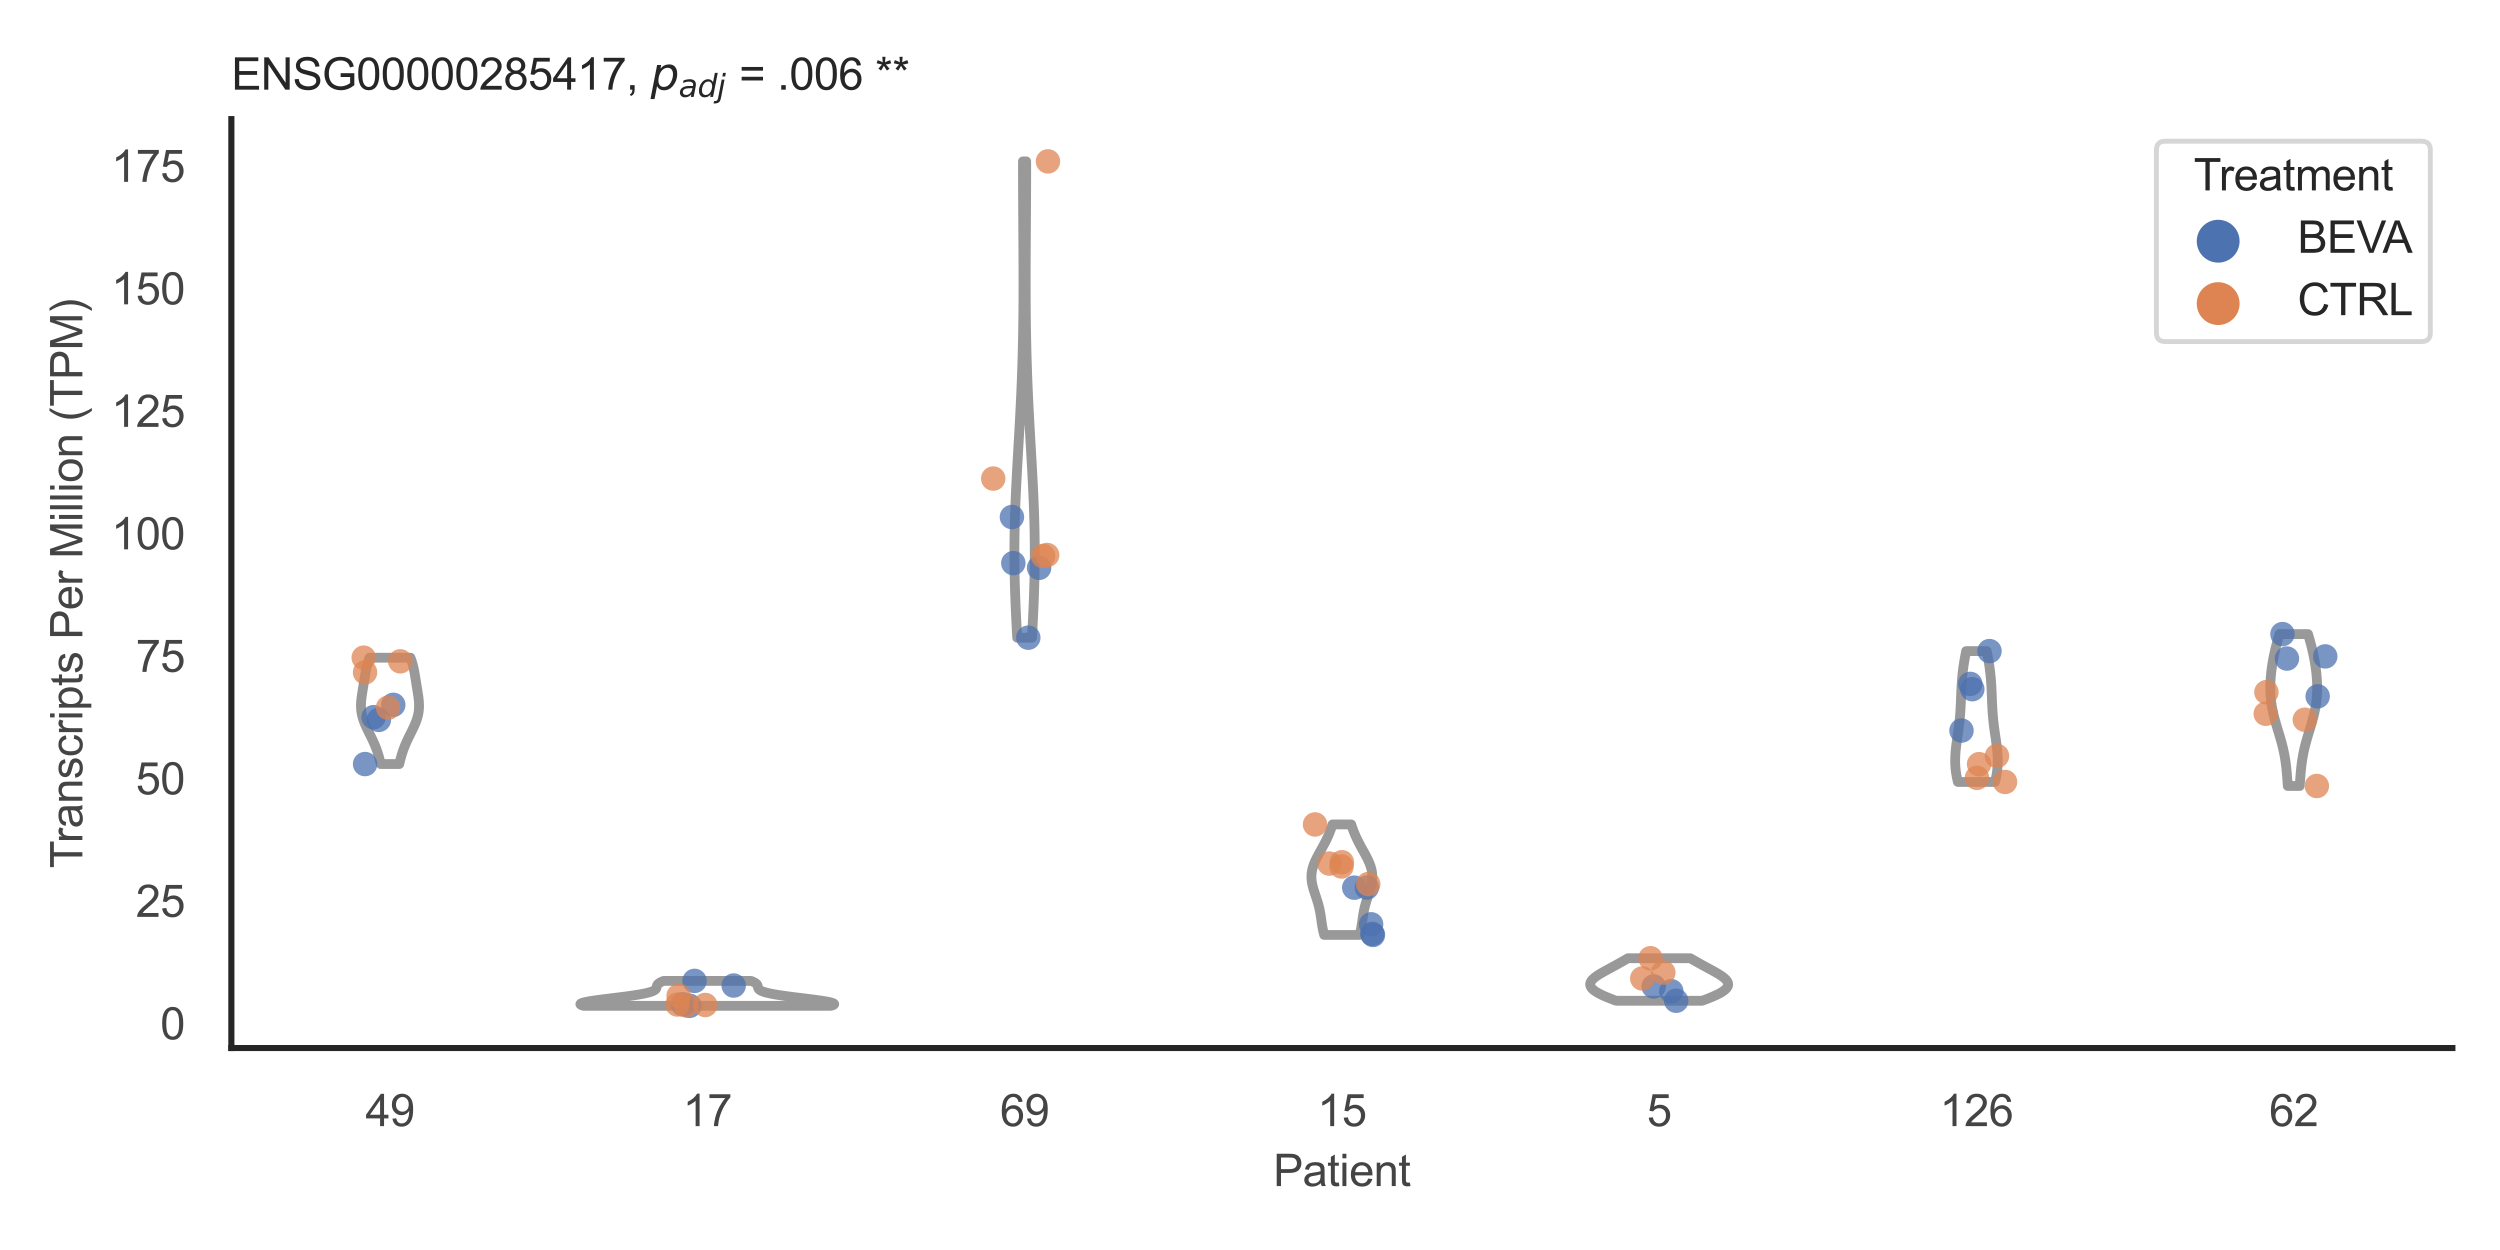 <?xml version="1.0" encoding="utf-8" standalone="no"?>
<!DOCTYPE svg PUBLIC "-//W3C//DTD SVG 1.1//EN"
  "http://www.w3.org/Graphics/SVG/1.1/DTD/svg11.dtd">
<svg xmlns:xlink="http://www.w3.org/1999/xlink" width="510.236pt" height="255.118pt" viewBox="0 0 510.236 255.118" xmlns="http://www.w3.org/2000/svg" version="1.1">
 <defs>
  <style type="text/css">*{stroke-linejoin: round; stroke-linecap: butt}</style>
 </defs>
 <g id="figure_1">
  <g id="patch_1">
   <path d="M 0 255.118 
L 510.236 255.118 
L 510.236 0 
L 0 0 
z
" style="fill: #ffffff"/>
  </g>
  <g id="axes_1">
   <g id="patch_2">
    <path d="M 47.22 213.898 
L 500.516 213.898 
L 500.516 24.32 
L 47.22 24.32 
z
" style="fill: #ffffff"/>
   </g>
   <g id="matplotlib.axis_1">
    <g id="xtick_1">
     <g id="text_1">
      <!-- 49 -->
      <g style="fill: #444444" transform="translate(74.593 229.84)scale(0.09 -0.09)">
       <defs>
        <path id="ArialMT-34" d="M 2069 0 
L 2069 1097 
L 81 1097 
L 81 1613 
L 2172 4581 
L 2631 4581 
L 2631 1613 
L 3250 1613 
L 3250 1097 
L 2631 1097 
L 2631 0 
L 2069 0 
z
M 2069 1613 
L 2069 3678 
L 634 1613 
L 2069 1613 
z
" transform="scale(0.016)"/>
        <path id="ArialMT-39" d="M 350 1059 
L 891 1109 
Q 959 728 1153 556 
Q 1347 384 1650 384 
Q 1909 384 2104 503 
Q 2300 622 2425 820 
Q 2550 1019 2634 1356 
Q 2719 1694 2719 2044 
Q 2719 2081 2716 2156 
Q 2547 1888 2255 1720 
Q 1963 1553 1622 1553 
Q 1053 1553 659 1965 
Q 266 2378 266 3053 
Q 266 3750 677 4175 
Q 1088 4600 1706 4600 
Q 2153 4600 2523 4359 
Q 2894 4119 3086 3673 
Q 3278 3228 3278 2384 
Q 3278 1506 3087 986 
Q 2897 466 2520 194 
Q 2144 -78 1638 -78 
Q 1100 -78 759 220 
Q 419 519 350 1059 
z
M 2653 3081 
Q 2653 3566 2395 3850 
Q 2138 4134 1775 4134 
Q 1400 4134 1122 3828 
Q 844 3522 844 3034 
Q 844 2597 1108 2323 
Q 1372 2050 1759 2050 
Q 2150 2050 2401 2323 
Q 2653 2597 2653 3081 
z
" transform="scale(0.016)"/>
       </defs>
       <use xlink:href="#ArialMT-34"/>
       <use xlink:href="#ArialMT-39" x="55.615"/>
      </g>
     </g>
    </g>
    <g id="xtick_2">
     <g id="text_2">
      <!-- 17 -->
      <g style="fill: #444444" transform="translate(139.35 229.84)scale(0.09 -0.09)">
       <defs>
        <path id="ArialMT-31" d="M 2384 0 
L 1822 0 
L 1822 3584 
Q 1619 3391 1289 3197 
Q 959 3003 697 2906 
L 697 3450 
Q 1169 3672 1522 3987 
Q 1875 4303 2022 4600 
L 2384 4600 
L 2384 0 
z
" transform="scale(0.016)"/>
        <path id="ArialMT-37" d="M 303 3981 
L 303 4522 
L 3269 4522 
L 3269 4084 
Q 2831 3619 2401 2847 
Q 1972 2075 1738 1259 
Q 1569 684 1522 0 
L 944 0 
Q 953 541 1156 1306 
Q 1359 2072 1739 2783 
Q 2119 3494 2547 3981 
L 303 3981 
z
" transform="scale(0.016)"/>
       </defs>
       <use xlink:href="#ArialMT-31"/>
       <use xlink:href="#ArialMT-37" x="55.615"/>
      </g>
     </g>
    </g>
    <g id="xtick_3">
     <g id="text_3">
      <!-- 69 -->
      <g style="fill: #444444" transform="translate(204.107 229.84)scale(0.09 -0.09)">
       <defs>
        <path id="ArialMT-36" d="M 3184 3459 
L 2625 3416 
Q 2550 3747 2413 3897 
Q 2184 4138 1850 4138 
Q 1581 4138 1378 3988 
Q 1113 3794 959 3422 
Q 806 3050 800 2363 
Q 1003 2672 1297 2822 
Q 1591 2972 1913 2972 
Q 2475 2972 2870 2558 
Q 3266 2144 3266 1488 
Q 3266 1056 3080 686 
Q 2894 316 2569 119 
Q 2244 -78 1831 -78 
Q 1128 -78 684 439 
Q 241 956 241 2144 
Q 241 3472 731 4075 
Q 1159 4600 1884 4600 
Q 2425 4600 2770 4297 
Q 3116 3994 3184 3459 
z
M 888 1484 
Q 888 1194 1011 928 
Q 1134 663 1356 523 
Q 1578 384 1822 384 
Q 2178 384 2434 671 
Q 2691 959 2691 1453 
Q 2691 1928 2437 2201 
Q 2184 2475 1800 2475 
Q 1419 2475 1153 2201 
Q 888 1928 888 1484 
z
" transform="scale(0.016)"/>
       </defs>
       <use xlink:href="#ArialMT-36"/>
       <use xlink:href="#ArialMT-39" x="55.615"/>
      </g>
     </g>
    </g>
    <g id="xtick_4">
     <g id="text_4">
      <!-- 15 -->
      <g style="fill: #444444" transform="translate(268.863 229.84)scale(0.09 -0.09)">
       <defs>
        <path id="ArialMT-35" d="M 266 1200 
L 856 1250 
Q 922 819 1161 601 
Q 1400 384 1738 384 
Q 2144 384 2425 690 
Q 2706 997 2706 1503 
Q 2706 1984 2436 2262 
Q 2166 2541 1728 2541 
Q 1456 2541 1237 2417 
Q 1019 2294 894 2097 
L 366 2166 
L 809 4519 
L 3088 4519 
L 3088 3981 
L 1259 3981 
L 1013 2750 
Q 1425 3038 1878 3038 
Q 2478 3038 2890 2622 
Q 3303 2206 3303 1553 
Q 3303 931 2941 478 
Q 2500 -78 1738 -78 
Q 1113 -78 717 272 
Q 322 622 266 1200 
z
" transform="scale(0.016)"/>
       </defs>
       <use xlink:href="#ArialMT-31"/>
       <use xlink:href="#ArialMT-35" x="55.615"/>
      </g>
     </g>
    </g>
    <g id="xtick_5">
     <g id="text_5">
      <!-- 5 -->
      <g style="fill: #444444" transform="translate(336.122 229.84)scale(0.09 -0.09)">
       <use xlink:href="#ArialMT-35"/>
      </g>
     </g>
    </g>
    <g id="xtick_6">
     <g id="text_6">
      <!-- 126 -->
      <g style="fill: #444444" transform="translate(395.874 229.84)scale(0.09 -0.09)">
       <defs>
        <path id="ArialMT-32" d="M 3222 541 
L 3222 0 
L 194 0 
Q 188 203 259 391 
Q 375 700 629 1000 
Q 884 1300 1366 1694 
Q 2113 2306 2375 2664 
Q 2638 3022 2638 3341 
Q 2638 3675 2398 3904 
Q 2159 4134 1775 4134 
Q 1369 4134 1125 3890 
Q 881 3647 878 3216 
L 300 3275 
Q 359 3922 746 4261 
Q 1134 4600 1788 4600 
Q 2447 4600 2831 4234 
Q 3216 3869 3216 3328 
Q 3216 3053 3103 2787 
Q 2991 2522 2730 2228 
Q 2469 1934 1863 1422 
Q 1356 997 1212 845 
Q 1069 694 975 541 
L 3222 541 
z
" transform="scale(0.016)"/>
       </defs>
       <use xlink:href="#ArialMT-31"/>
       <use xlink:href="#ArialMT-32" x="55.615"/>
       <use xlink:href="#ArialMT-36" x="111.23"/>
      </g>
     </g>
    </g>
    <g id="xtick_7">
     <g id="text_7">
      <!-- 62 -->
      <g style="fill: #444444" transform="translate(463.133 229.84)scale(0.09 -0.09)">
       <use xlink:href="#ArialMT-36"/>
       <use xlink:href="#ArialMT-32" x="55.615"/>
      </g>
     </g>
    </g>
    <g id="text_8">
     <!-- Patient -->
     <g style="fill: #444444" transform="translate(259.859 242.071)scale(0.09 -0.09)">
      <defs>
       <path id="ArialMT-50" d="M 494 0 
L 494 4581 
L 2222 4581 
Q 2678 4581 2919 4538 
Q 3256 4481 3484 4323 
Q 3713 4166 3852 3881 
Q 3991 3597 3991 3256 
Q 3991 2672 3619 2267 
Q 3247 1863 2275 1863 
L 1100 1863 
L 1100 0 
L 494 0 
z
M 1100 2403 
L 2284 2403 
Q 2872 2403 3119 2622 
Q 3366 2841 3366 3238 
Q 3366 3525 3220 3729 
Q 3075 3934 2838 4000 
Q 2684 4041 2272 4041 
L 1100 4041 
L 1100 2403 
z
" transform="scale(0.016)"/>
       <path id="ArialMT-61" d="M 2588 409 
Q 2275 144 1986 34 
Q 1697 -75 1366 -75 
Q 819 -75 525 192 
Q 231 459 231 875 
Q 231 1119 342 1320 
Q 453 1522 633 1644 
Q 813 1766 1038 1828 
Q 1203 1872 1538 1913 
Q 2219 1994 2541 2106 
Q 2544 2222 2544 2253 
Q 2544 2597 2384 2738 
Q 2169 2928 1744 2928 
Q 1347 2928 1158 2789 
Q 969 2650 878 2297 
L 328 2372 
Q 403 2725 575 2942 
Q 747 3159 1072 3276 
Q 1397 3394 1825 3394 
Q 2250 3394 2515 3294 
Q 2781 3194 2906 3042 
Q 3031 2891 3081 2659 
Q 3109 2516 3109 2141 
L 3109 1391 
Q 3109 606 3145 398 
Q 3181 191 3288 0 
L 2700 0 
Q 2613 175 2588 409 
z
M 2541 1666 
Q 2234 1541 1622 1453 
Q 1275 1403 1131 1340 
Q 988 1278 909 1158 
Q 831 1038 831 891 
Q 831 666 1001 516 
Q 1172 366 1500 366 
Q 1825 366 2078 508 
Q 2331 650 2450 897 
Q 2541 1088 2541 1459 
L 2541 1666 
z
" transform="scale(0.016)"/>
       <path id="ArialMT-74" d="M 1650 503 
L 1731 6 
Q 1494 -44 1306 -44 
Q 1000 -44 831 53 
Q 663 150 594 308 
Q 525 466 525 972 
L 525 2881 
L 113 2881 
L 113 3319 
L 525 3319 
L 525 4141 
L 1084 4478 
L 1084 3319 
L 1650 3319 
L 1650 2881 
L 1084 2881 
L 1084 941 
Q 1084 700 1114 631 
Q 1144 563 1211 522 
Q 1278 481 1403 481 
Q 1497 481 1650 503 
z
" transform="scale(0.016)"/>
       <path id="ArialMT-69" d="M 425 3934 
L 425 4581 
L 988 4581 
L 988 3934 
L 425 3934 
z
M 425 0 
L 425 3319 
L 988 3319 
L 988 0 
L 425 0 
z
" transform="scale(0.016)"/>
       <path id="ArialMT-65" d="M 2694 1069 
L 3275 997 
Q 3138 488 2766 206 
Q 2394 -75 1816 -75 
Q 1088 -75 661 373 
Q 234 822 234 1631 
Q 234 2469 665 2931 
Q 1097 3394 1784 3394 
Q 2450 3394 2872 2941 
Q 3294 2488 3294 1666 
Q 3294 1616 3291 1516 
L 816 1516 
Q 847 969 1125 678 
Q 1403 388 1819 388 
Q 2128 388 2347 550 
Q 2566 713 2694 1069 
z
M 847 1978 
L 2700 1978 
Q 2663 2397 2488 2606 
Q 2219 2931 1791 2931 
Q 1403 2931 1139 2672 
Q 875 2413 847 1978 
z
" transform="scale(0.016)"/>
       <path id="ArialMT-6e" d="M 422 0 
L 422 3319 
L 928 3319 
L 928 2847 
Q 1294 3394 1984 3394 
Q 2284 3394 2536 3286 
Q 2788 3178 2913 3003 
Q 3038 2828 3088 2588 
Q 3119 2431 3119 2041 
L 3119 0 
L 2556 0 
L 2556 2019 
Q 2556 2363 2490 2533 
Q 2425 2703 2258 2804 
Q 2091 2906 1866 2906 
Q 1506 2906 1245 2678 
Q 984 2450 984 1813 
L 984 0 
L 422 0 
z
" transform="scale(0.016)"/>
      </defs>
      <use xlink:href="#ArialMT-50"/>
      <use xlink:href="#ArialMT-61" x="66.699"/>
      <use xlink:href="#ArialMT-74" x="122.314"/>
      <use xlink:href="#ArialMT-69" x="150.098"/>
      <use xlink:href="#ArialMT-65" x="172.314"/>
      <use xlink:href="#ArialMT-6e" x="227.93"/>
      <use xlink:href="#ArialMT-74" x="283.545"/>
     </g>
    </g>
   </g>
   <g id="matplotlib.axis_2">
    <g id="ytick_1">
     <g id="text_9">
      <!-- 0 -->
      <g style="fill: #444444" transform="translate(32.715 212.123)scale(0.09 -0.09)">
       <defs>
        <path id="ArialMT-30" d="M 266 2259 
Q 266 3072 433 3567 
Q 600 4063 929 4331 
Q 1259 4600 1759 4600 
Q 2128 4600 2406 4451 
Q 2684 4303 2865 4023 
Q 3047 3744 3150 3342 
Q 3253 2941 3253 2259 
Q 3253 1453 3087 958 
Q 2922 463 2592 192 
Q 2263 -78 1759 -78 
Q 1097 -78 719 397 
Q 266 969 266 2259 
z
M 844 2259 
Q 844 1131 1108 757 
Q 1372 384 1759 384 
Q 2147 384 2411 759 
Q 2675 1134 2675 2259 
Q 2675 3391 2411 3762 
Q 2147 4134 1753 4134 
Q 1366 4134 1134 3806 
Q 844 3388 844 2259 
z
" transform="scale(0.016)"/>
       </defs>
       <use xlink:href="#ArialMT-30"/>
      </g>
     </g>
    </g>
    <g id="ytick_2">
     <g id="text_10">
      <!-- 25 -->
      <g style="fill: #444444" transform="translate(27.71 187.122)scale(0.09 -0.09)">
       <use xlink:href="#ArialMT-32"/>
       <use xlink:href="#ArialMT-35" x="55.615"/>
      </g>
     </g>
    </g>
    <g id="ytick_3">
     <g id="text_11">
      <!-- 50 -->
      <g style="fill: #444444" transform="translate(27.71 162.121)scale(0.09 -0.09)">
       <use xlink:href="#ArialMT-35"/>
       <use xlink:href="#ArialMT-30" x="55.615"/>
      </g>
     </g>
    </g>
    <g id="ytick_4">
     <g id="text_12">
      <!-- 75 -->
      <g style="fill: #444444" transform="translate(27.71 137.12)scale(0.09 -0.09)">
       <use xlink:href="#ArialMT-37"/>
       <use xlink:href="#ArialMT-35" x="55.615"/>
      </g>
     </g>
    </g>
    <g id="ytick_5">
     <g id="text_13">
      <!-- 100 -->
      <g style="fill: #444444" transform="translate(22.705 112.119)scale(0.09 -0.09)">
       <use xlink:href="#ArialMT-31"/>
       <use xlink:href="#ArialMT-30" x="55.615"/>
       <use xlink:href="#ArialMT-30" x="111.23"/>
      </g>
     </g>
    </g>
    <g id="ytick_6">
     <g id="text_14">
      <!-- 125 -->
      <g style="fill: #444444" transform="translate(22.705 87.118)scale(0.09 -0.09)">
       <use xlink:href="#ArialMT-31"/>
       <use xlink:href="#ArialMT-32" x="55.615"/>
       <use xlink:href="#ArialMT-35" x="111.23"/>
      </g>
     </g>
    </g>
    <g id="ytick_7">
     <g id="text_15">
      <!-- 150 -->
      <g style="fill: #444444" transform="translate(22.705 62.117)scale(0.09 -0.09)">
       <use xlink:href="#ArialMT-31"/>
       <use xlink:href="#ArialMT-35" x="55.615"/>
       <use xlink:href="#ArialMT-30" x="111.23"/>
      </g>
     </g>
    </g>
    <g id="ytick_8">
     <g id="text_16">
      <!-- 175 -->
      <g style="fill: #444444" transform="translate(22.705 37.117)scale(0.09 -0.09)">
       <use xlink:href="#ArialMT-31"/>
       <use xlink:href="#ArialMT-37" x="55.615"/>
       <use xlink:href="#ArialMT-35" x="111.23"/>
      </g>
     </g>
    </g>
    <g id="text_17">
     <!-- Transcripts Per Million (TPM) -->
     <g style="fill: #444444" transform="translate(16.811 177.194)rotate(-90)scale(0.09 -0.09)">
      <defs>
       <path id="ArialMT-54" d="M 1659 0 
L 1659 4041 
L 150 4041 
L 150 4581 
L 3781 4581 
L 3781 4041 
L 2266 4041 
L 2266 0 
L 1659 0 
z
" transform="scale(0.016)"/>
       <path id="ArialMT-72" d="M 416 0 
L 416 3319 
L 922 3319 
L 922 2816 
Q 1116 3169 1280 3281 
Q 1444 3394 1641 3394 
Q 1925 3394 2219 3213 
L 2025 2691 
Q 1819 2813 1613 2813 
Q 1428 2813 1281 2702 
Q 1134 2591 1072 2394 
Q 978 2094 978 1738 
L 978 0 
L 416 0 
z
" transform="scale(0.016)"/>
       <path id="ArialMT-73" d="M 197 991 
L 753 1078 
Q 800 744 1014 566 
Q 1228 388 1613 388 
Q 2000 388 2187 545 
Q 2375 703 2375 916 
Q 2375 1106 2209 1216 
Q 2094 1291 1634 1406 
Q 1016 1563 777 1677 
Q 538 1791 414 1992 
Q 291 2194 291 2438 
Q 291 2659 392 2848 
Q 494 3038 669 3163 
Q 800 3259 1026 3326 
Q 1253 3394 1513 3394 
Q 1903 3394 2198 3281 
Q 2494 3169 2634 2976 
Q 2775 2784 2828 2463 
L 2278 2388 
Q 2241 2644 2061 2787 
Q 1881 2931 1553 2931 
Q 1166 2931 1000 2803 
Q 834 2675 834 2503 
Q 834 2394 903 2306 
Q 972 2216 1119 2156 
Q 1203 2125 1616 2013 
Q 2213 1853 2448 1751 
Q 2684 1650 2818 1456 
Q 2953 1263 2953 975 
Q 2953 694 2789 445 
Q 2625 197 2315 61 
Q 2006 -75 1616 -75 
Q 969 -75 630 194 
Q 291 463 197 991 
z
" transform="scale(0.016)"/>
       <path id="ArialMT-63" d="M 2588 1216 
L 3141 1144 
Q 3050 572 2676 248 
Q 2303 -75 1759 -75 
Q 1078 -75 664 370 
Q 250 816 250 1647 
Q 250 2184 428 2587 
Q 606 2991 970 3192 
Q 1334 3394 1763 3394 
Q 2303 3394 2647 3120 
Q 2991 2847 3088 2344 
L 2541 2259 
Q 2463 2594 2264 2762 
Q 2066 2931 1784 2931 
Q 1359 2931 1093 2626 
Q 828 2322 828 1663 
Q 828 994 1084 691 
Q 1341 388 1753 388 
Q 2084 388 2306 591 
Q 2528 794 2588 1216 
z
" transform="scale(0.016)"/>
       <path id="ArialMT-70" d="M 422 -1272 
L 422 3319 
L 934 3319 
L 934 2888 
Q 1116 3141 1344 3267 
Q 1572 3394 1897 3394 
Q 2322 3394 2647 3175 
Q 2972 2956 3137 2557 
Q 3303 2159 3303 1684 
Q 3303 1175 3120 767 
Q 2938 359 2589 142 
Q 2241 -75 1856 -75 
Q 1575 -75 1351 44 
Q 1128 163 984 344 
L 984 -1272 
L 422 -1272 
z
M 931 1641 
Q 931 1000 1190 694 
Q 1450 388 1819 388 
Q 2194 388 2461 705 
Q 2728 1022 2728 1688 
Q 2728 2322 2467 2637 
Q 2206 2953 1844 2953 
Q 1484 2953 1207 2617 
Q 931 2281 931 1641 
z
" transform="scale(0.016)"/>
       <path id="ArialMT-20" transform="scale(0.016)"/>
       <path id="ArialMT-4d" d="M 475 0 
L 475 4581 
L 1388 4581 
L 2472 1338 
Q 2622 884 2691 659 
Q 2769 909 2934 1394 
L 4031 4581 
L 4847 4581 
L 4847 0 
L 4263 0 
L 4263 3834 
L 2931 0 
L 2384 0 
L 1059 3900 
L 1059 0 
L 475 0 
z
" transform="scale(0.016)"/>
       <path id="ArialMT-6c" d="M 409 0 
L 409 4581 
L 972 4581 
L 972 0 
L 409 0 
z
" transform="scale(0.016)"/>
       <path id="ArialMT-6f" d="M 213 1659 
Q 213 2581 725 3025 
Q 1153 3394 1769 3394 
Q 2453 3394 2887 2945 
Q 3322 2497 3322 1706 
Q 3322 1066 3130 698 
Q 2938 331 2570 128 
Q 2203 -75 1769 -75 
Q 1072 -75 642 372 
Q 213 819 213 1659 
z
M 791 1659 
Q 791 1022 1069 705 
Q 1347 388 1769 388 
Q 2188 388 2466 706 
Q 2744 1025 2744 1678 
Q 2744 2294 2464 2611 
Q 2184 2928 1769 2928 
Q 1347 2928 1069 2612 
Q 791 2297 791 1659 
z
" transform="scale(0.016)"/>
       <path id="ArialMT-28" d="M 1497 -1347 
Q 1031 -759 709 28 
Q 388 816 388 1659 
Q 388 2403 628 3084 
Q 909 3875 1497 4659 
L 1900 4659 
Q 1522 4009 1400 3731 
Q 1209 3300 1100 2831 
Q 966 2247 966 1656 
Q 966 153 1900 -1347 
L 1497 -1347 
z
" transform="scale(0.016)"/>
       <path id="ArialMT-29" d="M 791 -1347 
L 388 -1347 
Q 1322 153 1322 1656 
Q 1322 2244 1188 2822 
Q 1081 3291 891 3722 
Q 769 4003 388 4659 
L 791 4659 
Q 1378 3875 1659 3084 
Q 1900 2403 1900 1659 
Q 1900 816 1576 28 
Q 1253 -759 791 -1347 
z
" transform="scale(0.016)"/>
      </defs>
      <use xlink:href="#ArialMT-54"/>
      <use xlink:href="#ArialMT-72" x="57.334"/>
      <use xlink:href="#ArialMT-61" x="90.635"/>
      <use xlink:href="#ArialMT-6e" x="146.25"/>
      <use xlink:href="#ArialMT-73" x="201.865"/>
      <use xlink:href="#ArialMT-63" x="251.865"/>
      <use xlink:href="#ArialMT-72" x="301.865"/>
      <use xlink:href="#ArialMT-69" x="335.166"/>
      <use xlink:href="#ArialMT-70" x="357.383"/>
      <use xlink:href="#ArialMT-74" x="412.998"/>
      <use xlink:href="#ArialMT-73" x="440.781"/>
      <use xlink:href="#ArialMT-20" x="490.781"/>
      <use xlink:href="#ArialMT-50" x="518.564"/>
      <use xlink:href="#ArialMT-65" x="585.264"/>
      <use xlink:href="#ArialMT-72" x="640.879"/>
      <use xlink:href="#ArialMT-20" x="674.18"/>
      <use xlink:href="#ArialMT-4d" x="701.963"/>
      <use xlink:href="#ArialMT-69" x="785.264"/>
      <use xlink:href="#ArialMT-6c" x="807.48"/>
      <use xlink:href="#ArialMT-6c" x="829.697"/>
      <use xlink:href="#ArialMT-69" x="851.914"/>
      <use xlink:href="#ArialMT-6f" x="874.131"/>
      <use xlink:href="#ArialMT-6e" x="929.746"/>
      <use xlink:href="#ArialMT-20" x="985.361"/>
      <use xlink:href="#ArialMT-28" x="1013.145"/>
      <use xlink:href="#ArialMT-54" x="1046.445"/>
      <use xlink:href="#ArialMT-50" x="1107.529"/>
      <use xlink:href="#ArialMT-4d" x="1174.229"/>
      <use xlink:href="#ArialMT-29" x="1257.529"/>
     </g>
    </g>
   </g>
   <g id="PolyCollection_1">
    <defs>
     <path id="m51aefe3b50" d="M 81.487 -99.177 
L 77.71 -99.177 
L 77.658 -99.396 
L 77.605 -99.615 
L 77.55 -99.835 
L 77.494 -100.054 
L 77.437 -100.273 
L 77.377 -100.493 
L 77.316 -100.712 
L 77.253 -100.931 
L 77.187 -101.151 
L 77.119 -101.37 
L 77.048 -101.589 
L 76.975 -101.809 
L 76.898 -102.028 
L 76.819 -102.247 
L 76.737 -102.467 
L 76.652 -102.686 
L 76.564 -102.905 
L 76.474 -103.125 
L 76.38 -103.344 
L 76.284 -103.563 
L 76.185 -103.783 
L 76.084 -104.002 
L 75.981 -104.221 
L 75.876 -104.441 
L 75.77 -104.66 
L 75.662 -104.879 
L 75.553 -105.099 
L 75.444 -105.318 
L 75.334 -105.537 
L 75.225 -105.757 
L 75.117 -105.976 
L 75.01 -106.195 
L 74.904 -106.415 
L 74.8 -106.634 
L 74.699 -106.853 
L 74.601 -107.073 
L 74.506 -107.292 
L 74.415 -107.511 
L 74.328 -107.731 
L 74.245 -107.95 
L 74.168 -108.169 
L 74.095 -108.389 
L 74.028 -108.608 
L 73.966 -108.827 
L 73.91 -109.047 
L 73.86 -109.266 
L 73.817 -109.485 
L 73.779 -109.704 
L 73.747 -109.924 
L 73.721 -110.143 
L 73.7 -110.362 
L 73.686 -110.582 
L 73.677 -110.801 
L 73.673 -111.02 
L 73.674 -111.24 
L 73.68 -111.459 
L 73.69 -111.678 
L 73.704 -111.898 
L 73.722 -112.117 
L 73.744 -112.336 
L 73.768 -112.556 
L 73.795 -112.775 
L 73.824 -112.994 
L 73.855 -113.214 
L 73.887 -113.433 
L 73.921 -113.652 
L 73.955 -113.872 
L 73.991 -114.091 
L 74.026 -114.31 
L 74.062 -114.53 
L 74.098 -114.749 
L 74.133 -114.968 
L 74.169 -115.188 
L 74.204 -115.407 
L 74.239 -115.626 
L 74.274 -115.846 
L 74.309 -116.065 
L 74.343 -116.284 
L 74.378 -116.504 
L 74.413 -116.723 
L 74.448 -116.942 
L 74.484 -117.162 
L 74.521 -117.381 
L 74.558 -117.6 
L 74.598 -117.82 
L 74.638 -118.039 
L 74.681 -118.258 
L 74.726 -118.478 
L 74.773 -118.697 
L 74.823 -118.916 
L 74.876 -119.136 
L 74.931 -119.355 
L 74.99 -119.574 
L 75.053 -119.794 
L 75.118 -120.013 
L 75.188 -120.232 
L 75.261 -120.452 
L 75.337 -120.671 
L 75.418 -120.89 
L 83.779 -120.89 
L 83.779 -120.89 
L 83.859 -120.671 
L 83.936 -120.452 
L 84.009 -120.232 
L 84.078 -120.013 
L 84.144 -119.794 
L 84.206 -119.574 
L 84.265 -119.355 
L 84.321 -119.136 
L 84.374 -118.916 
L 84.423 -118.697 
L 84.471 -118.478 
L 84.515 -118.258 
L 84.558 -118.039 
L 84.599 -117.82 
L 84.638 -117.6 
L 84.676 -117.381 
L 84.713 -117.162 
L 84.749 -116.942 
L 84.784 -116.723 
L 84.819 -116.504 
L 84.853 -116.284 
L 84.888 -116.065 
L 84.923 -115.846 
L 84.957 -115.626 
L 84.992 -115.407 
L 85.028 -115.188 
L 85.063 -114.968 
L 85.099 -114.749 
L 85.135 -114.53 
L 85.17 -114.31 
L 85.206 -114.091 
L 85.241 -113.872 
L 85.276 -113.652 
L 85.309 -113.433 
L 85.342 -113.214 
L 85.373 -112.994 
L 85.402 -112.775 
L 85.429 -112.556 
L 85.453 -112.336 
L 85.474 -112.117 
L 85.492 -111.898 
L 85.507 -111.678 
L 85.517 -111.459 
L 85.523 -111.24 
L 85.524 -111.02 
L 85.52 -110.801 
L 85.511 -110.582 
L 85.496 -110.362 
L 85.476 -110.143 
L 85.45 -109.924 
L 85.418 -109.704 
L 85.38 -109.485 
L 85.336 -109.266 
L 85.286 -109.047 
L 85.23 -108.827 
L 85.169 -108.608 
L 85.102 -108.389 
L 85.029 -108.169 
L 84.951 -107.95 
L 84.869 -107.731 
L 84.782 -107.511 
L 84.691 -107.292 
L 84.596 -107.073 
L 84.498 -106.853 
L 84.396 -106.634 
L 84.293 -106.415 
L 84.187 -106.195 
L 84.08 -105.976 
L 83.971 -105.757 
L 83.862 -105.537 
L 83.753 -105.318 
L 83.643 -105.099 
L 83.535 -104.879 
L 83.427 -104.66 
L 83.32 -104.441 
L 83.215 -104.221 
L 83.112 -104.002 
L 83.011 -103.783 
L 82.913 -103.563 
L 82.816 -103.344 
L 82.723 -103.125 
L 82.632 -102.905 
L 82.544 -102.686 
L 82.459 -102.467 
L 82.377 -102.247 
L 82.298 -102.028 
L 82.222 -101.809 
L 82.149 -101.589 
L 82.078 -101.37 
L 82.01 -101.151 
L 81.944 -100.931 
L 81.88 -100.712 
L 81.819 -100.493 
L 81.76 -100.273 
L 81.702 -100.054 
L 81.646 -99.835 
L 81.592 -99.615 
L 81.539 -99.396 
L 81.487 -99.177 
z
" style="stroke: #999999; stroke-width: 2"/>
    </defs>
    <g clip-path="url(#p0f5f2092b0)">
     <use xlink:href="#m51aefe3b50" x="0" y="255.118" style="fill: #ffffff; stroke: #999999; stroke-width: 2"/>
    </g>
   </g>
   <g id="PolyCollection_2">
    <defs>
     <path id="ma1312aedd1" d="M 169.579 -49.837 
L 119.13 -49.837 
L 118.94 -49.889 
L 118.781 -49.94 
L 118.653 -49.991 
L 118.556 -50.043 
L 118.49 -50.094 
L 118.456 -50.146 
L 118.452 -50.197 
L 118.479 -50.248 
L 118.537 -50.3 
L 118.624 -50.351 
L 118.74 -50.402 
L 118.883 -50.454 
L 119.054 -50.505 
L 119.251 -50.557 
L 119.472 -50.608 
L 119.717 -50.659 
L 119.984 -50.711 
L 120.272 -50.762 
L 120.58 -50.814 
L 120.905 -50.865 
L 121.247 -50.916 
L 121.603 -50.968 
L 121.973 -51.019 
L 122.354 -51.071 
L 122.745 -51.122 
L 123.145 -51.173 
L 123.551 -51.225 
L 123.962 -51.276 
L 124.377 -51.327 
L 124.794 -51.379 
L 125.212 -51.43 
L 125.629 -51.482 
L 126.044 -51.533 
L 126.455 -51.584 
L 126.862 -51.636 
L 127.262 -51.687 
L 127.656 -51.739 
L 128.042 -51.79 
L 128.418 -51.841 
L 128.785 -51.893 
L 129.141 -51.944 
L 129.486 -51.996 
L 129.819 -52.047 
L 130.139 -52.098 
L 130.447 -52.15 
L 130.741 -52.201 
L 131.021 -52.252 
L 131.287 -52.304 
L 131.539 -52.355 
L 131.777 -52.407 
L 132.001 -52.458 
L 132.21 -52.509 
L 132.405 -52.561 
L 132.587 -52.612 
L 132.755 -52.664 
L 132.91 -52.715 
L 133.051 -52.766 
L 133.18 -52.818 
L 133.297 -52.869 
L 133.403 -52.921 
L 133.497 -52.972 
L 133.581 -53.023 
L 133.655 -53.075 
L 133.72 -53.126 
L 133.776 -53.178 
L 133.824 -53.229 
L 133.866 -53.28 
L 133.901 -53.332 
L 133.93 -53.383 
L 133.954 -53.434 
L 133.974 -53.486 
L 133.991 -53.537 
L 134.005 -53.589 
L 134.017 -53.64 
L 134.029 -53.691 
L 134.039 -53.743 
L 134.05 -53.794 
L 134.062 -53.846 
L 134.076 -53.897 
L 134.092 -53.948 
L 134.111 -54 
L 134.134 -54.051 
L 134.161 -54.103 
L 134.192 -54.154 
L 134.228 -54.205 
L 134.27 -54.257 
L 134.318 -54.308 
L 134.372 -54.359 
L 134.433 -54.411 
L 134.501 -54.462 
L 134.575 -54.514 
L 134.657 -54.565 
L 134.746 -54.616 
L 134.843 -54.668 
L 134.947 -54.719 
L 135.059 -54.771 
L 135.178 -54.822 
L 135.304 -54.873 
L 135.437 -54.925 
L 153.273 -54.925 
L 153.273 -54.925 
L 153.406 -54.873 
L 153.532 -54.822 
L 153.651 -54.771 
L 153.763 -54.719 
L 153.867 -54.668 
L 153.964 -54.616 
L 154.053 -54.565 
L 154.135 -54.514 
L 154.209 -54.462 
L 154.277 -54.411 
L 154.338 -54.359 
L 154.392 -54.308 
L 154.44 -54.257 
L 154.481 -54.205 
L 154.518 -54.154 
L 154.549 -54.103 
L 154.576 -54.051 
L 154.598 -54 
L 154.618 -53.948 
L 154.634 -53.897 
L 154.647 -53.846 
L 154.659 -53.794 
L 154.671 -53.743 
L 154.681 -53.691 
L 154.692 -53.64 
L 154.705 -53.589 
L 154.719 -53.537 
L 154.736 -53.486 
L 154.756 -53.434 
L 154.78 -53.383 
L 154.809 -53.332 
L 154.844 -53.28 
L 154.885 -53.229 
L 154.934 -53.178 
L 154.99 -53.126 
L 155.055 -53.075 
L 155.129 -53.023 
L 155.213 -52.972 
L 155.307 -52.921 
L 155.412 -52.869 
L 155.529 -52.818 
L 155.658 -52.766 
L 155.8 -52.715 
L 155.955 -52.664 
L 156.123 -52.612 
L 156.304 -52.561 
L 156.5 -52.509 
L 156.709 -52.458 
L 156.933 -52.407 
L 157.171 -52.355 
L 157.423 -52.304 
L 157.689 -52.252 
L 157.969 -52.201 
L 158.263 -52.15 
L 158.57 -52.098 
L 158.891 -52.047 
L 159.224 -51.996 
L 159.568 -51.944 
L 159.925 -51.893 
L 160.291 -51.841 
L 160.668 -51.79 
L 161.054 -51.739 
L 161.448 -51.687 
L 161.848 -51.636 
L 162.255 -51.584 
L 162.666 -51.533 
L 163.081 -51.482 
L 163.498 -51.43 
L 163.915 -51.379 
L 164.333 -51.327 
L 164.748 -51.276 
L 165.159 -51.225 
L 165.565 -51.173 
L 165.965 -51.122 
L 166.356 -51.071 
L 166.737 -51.019 
L 167.107 -50.968 
L 167.463 -50.916 
L 167.805 -50.865 
L 168.13 -50.814 
L 168.438 -50.762 
L 168.726 -50.711 
L 168.993 -50.659 
L 169.238 -50.608 
L 169.459 -50.557 
L 169.656 -50.505 
L 169.827 -50.454 
L 169.97 -50.402 
L 170.086 -50.351 
L 170.173 -50.3 
L 170.23 -50.248 
L 170.258 -50.197 
L 170.254 -50.146 
L 170.22 -50.094 
L 170.154 -50.043 
L 170.057 -49.991 
L 169.929 -49.94 
L 169.769 -49.889 
L 169.579 -49.837 
z
" style="stroke: #999999; stroke-width: 2"/>
    </defs>
    <g clip-path="url(#p0f5f2092b0)">
     <use xlink:href="#ma1312aedd1" x="0" y="255.118" style="fill: #ffffff; stroke: #999999; stroke-width: 2"/>
    </g>
   </g>
   <g id="PolyCollection_3">
    <defs>
     <path id="m3920828101" d="M 210.622 -124.971 
L 207.601 -124.971 
L 207.548 -125.953 
L 207.495 -126.935 
L 207.445 -127.917 
L 207.396 -128.899 
L 207.349 -129.881 
L 207.305 -130.862 
L 207.263 -131.844 
L 207.225 -132.826 
L 207.189 -133.808 
L 207.157 -134.79 
L 207.128 -135.772 
L 207.103 -136.754 
L 207.081 -137.736 
L 207.064 -138.718 
L 207.05 -139.7 
L 207.041 -140.682 
L 207.036 -141.664 
L 207.036 -142.646 
L 207.039 -143.627 
L 207.047 -144.609 
L 207.059 -145.591 
L 207.075 -146.573 
L 207.095 -147.555 
L 207.119 -148.537 
L 207.147 -149.519 
L 207.178 -150.501 
L 207.213 -151.483 
L 207.251 -152.465 
L 207.292 -153.447 
L 207.336 -154.429 
L 207.382 -155.41 
L 207.43 -156.392 
L 207.481 -157.374 
L 207.533 -158.356 
L 207.586 -159.338 
L 207.641 -160.32 
L 207.696 -161.302 
L 207.753 -162.284 
L 207.809 -163.266 
L 207.866 -164.248 
L 207.922 -165.23 
L 207.979 -166.212 
L 208.034 -167.193 
L 208.089 -168.175 
L 208.142 -169.157 
L 208.195 -170.139 
L 208.246 -171.121 
L 208.296 -172.103 
L 208.344 -173.085 
L 208.39 -174.067 
L 208.434 -175.049 
L 208.476 -176.031 
L 208.516 -177.013 
L 208.555 -177.995 
L 208.591 -178.976 
L 208.624 -179.958 
L 208.656 -180.94 
L 208.685 -181.922 
L 208.712 -182.904 
L 208.737 -183.886 
L 208.76 -184.868 
L 208.781 -185.85 
L 208.799 -186.832 
L 208.816 -187.814 
L 208.83 -188.796 
L 208.843 -189.778 
L 208.853 -190.76 
L 208.862 -191.741 
L 208.87 -192.723 
L 208.875 -193.705 
L 208.88 -194.687 
L 208.883 -195.669 
L 208.884 -196.651 
L 208.884 -197.633 
L 208.883 -198.615 
L 208.882 -199.597 
L 208.879 -200.579 
L 208.875 -201.561 
L 208.871 -202.543 
L 208.866 -203.524 
L 208.861 -204.506 
L 208.855 -205.488 
L 208.849 -206.47 
L 208.843 -207.452 
L 208.836 -208.434 
L 208.83 -209.416 
L 208.824 -210.398 
L 208.818 -211.38 
L 208.812 -212.362 
L 208.807 -213.344 
L 208.801 -214.326 
L 208.797 -215.307 
L 208.793 -216.289 
L 208.789 -217.271 
L 208.786 -218.253 
L 208.784 -219.235 
L 208.783 -220.217 
L 208.782 -221.199 
L 208.782 -222.181 
L 209.441 -222.181 
L 209.441 -222.181 
L 209.441 -221.199 
L 209.44 -220.217 
L 209.439 -219.235 
L 209.437 -218.253 
L 209.434 -217.271 
L 209.43 -216.289 
L 209.426 -215.307 
L 209.422 -214.326 
L 209.417 -213.344 
L 209.411 -212.362 
L 209.405 -211.38 
L 209.399 -210.398 
L 209.393 -209.416 
L 209.387 -208.434 
L 209.38 -207.452 
L 209.374 -206.47 
L 209.368 -205.488 
L 209.362 -204.506 
L 209.357 -203.524 
L 209.352 -202.543 
L 209.348 -201.561 
L 209.344 -200.579 
L 209.341 -199.597 
L 209.34 -198.615 
L 209.339 -197.633 
L 209.339 -196.651 
L 209.341 -195.669 
L 209.343 -194.687 
L 209.348 -193.705 
L 209.353 -192.723 
L 209.361 -191.741 
L 209.37 -190.76 
L 209.38 -189.778 
L 209.393 -188.796 
L 209.407 -187.814 
L 209.424 -186.832 
L 209.442 -185.85 
L 209.463 -184.868 
L 209.486 -183.886 
L 209.511 -182.904 
L 209.538 -181.922 
L 209.567 -180.94 
L 209.599 -179.958 
L 209.632 -178.976 
L 209.668 -177.995 
L 209.707 -177.013 
L 209.747 -176.031 
L 209.789 -175.049 
L 209.833 -174.067 
L 209.879 -173.085 
L 209.927 -172.103 
L 209.977 -171.121 
L 210.028 -170.139 
L 210.081 -169.157 
L 210.134 -168.175 
L 210.189 -167.193 
L 210.244 -166.212 
L 210.301 -165.23 
L 210.357 -164.248 
L 210.414 -163.266 
L 210.47 -162.284 
L 210.527 -161.302 
L 210.582 -160.32 
L 210.637 -159.338 
L 210.69 -158.356 
L 210.742 -157.374 
L 210.793 -156.392 
L 210.841 -155.41 
L 210.887 -154.429 
L 210.931 -153.447 
L 210.972 -152.465 
L 211.01 -151.483 
L 211.045 -150.501 
L 211.076 -149.519 
L 211.104 -148.537 
L 211.128 -147.555 
L 211.148 -146.573 
L 211.164 -145.591 
L 211.176 -144.609 
L 211.184 -143.627 
L 211.187 -142.646 
L 211.187 -141.664 
L 211.182 -140.682 
L 211.173 -139.7 
L 211.159 -138.718 
L 211.142 -137.736 
L 211.12 -136.754 
L 211.095 -135.772 
L 211.066 -134.79 
L 211.034 -133.808 
L 210.999 -132.826 
L 210.96 -131.844 
L 210.918 -130.862 
L 210.874 -129.881 
L 210.827 -128.899 
L 210.778 -127.917 
L 210.728 -126.935 
L 210.675 -125.953 
L 210.622 -124.971 
z
" style="stroke: #999999; stroke-width: 2"/>
    </defs>
    <g clip-path="url(#p0f5f2092b0)">
     <use xlink:href="#m3920828101" x="0" y="255.118" style="fill: #ffffff; stroke: #999999; stroke-width: 2"/>
    </g>
   </g>
   <g id="PolyCollection_4">
    <defs>
     <path id="m26a1a2471a" d="M 277.473 -64.303 
L 270.263 -64.303 
L 270.199 -64.531 
L 270.14 -64.759 
L 270.084 -64.987 
L 270.033 -65.214 
L 269.984 -65.442 
L 269.939 -65.67 
L 269.897 -65.898 
L 269.857 -66.126 
L 269.82 -66.353 
L 269.785 -66.581 
L 269.751 -66.809 
L 269.718 -67.037 
L 269.686 -67.264 
L 269.654 -67.492 
L 269.622 -67.72 
L 269.589 -67.948 
L 269.555 -68.175 
L 269.519 -68.403 
L 269.482 -68.631 
L 269.442 -68.859 
L 269.4 -69.087 
L 269.355 -69.314 
L 269.307 -69.542 
L 269.256 -69.77 
L 269.203 -69.998 
L 269.146 -70.225 
L 269.085 -70.453 
L 269.022 -70.681 
L 268.957 -70.909 
L 268.888 -71.137 
L 268.817 -71.364 
L 268.745 -71.592 
L 268.67 -71.82 
L 268.595 -72.048 
L 268.519 -72.275 
L 268.443 -72.503 
L 268.367 -72.731 
L 268.292 -72.959 
L 268.218 -73.186 
L 268.147 -73.414 
L 268.078 -73.642 
L 268.013 -73.87 
L 267.951 -74.098 
L 267.894 -74.325 
L 267.842 -74.553 
L 267.795 -74.781 
L 267.754 -75.009 
L 267.72 -75.236 
L 267.693 -75.464 
L 267.673 -75.692 
L 267.66 -75.92 
L 267.655 -76.148 
L 267.658 -76.375 
L 267.669 -76.603 
L 267.688 -76.831 
L 267.715 -77.059 
L 267.751 -77.286 
L 267.795 -77.514 
L 267.846 -77.742 
L 267.906 -77.97 
L 267.972 -78.197 
L 268.046 -78.425 
L 268.127 -78.653 
L 268.214 -78.881 
L 268.308 -79.109 
L 268.407 -79.336 
L 268.511 -79.564 
L 268.619 -79.792 
L 268.732 -80.02 
L 268.848 -80.247 
L 268.967 -80.475 
L 269.089 -80.703 
L 269.213 -80.931 
L 269.338 -81.158 
L 269.464 -81.386 
L 269.59 -81.614 
L 269.716 -81.842 
L 269.842 -82.07 
L 269.967 -82.297 
L 270.091 -82.525 
L 270.213 -82.753 
L 270.333 -82.981 
L 270.451 -83.208 
L 270.566 -83.436 
L 270.679 -83.664 
L 270.789 -83.892 
L 270.897 -84.12 
L 271.001 -84.347 
L 271.102 -84.575 
L 271.2 -84.803 
L 271.295 -85.031 
L 271.387 -85.258 
L 271.477 -85.486 
L 271.563 -85.714 
L 271.646 -85.942 
L 271.727 -86.169 
L 271.806 -86.397 
L 271.882 -86.625 
L 271.955 -86.853 
L 275.781 -86.853 
L 275.781 -86.853 
L 275.855 -86.625 
L 275.931 -86.397 
L 276.009 -86.169 
L 276.09 -85.942 
L 276.173 -85.714 
L 276.26 -85.486 
L 276.349 -85.258 
L 276.441 -85.031 
L 276.536 -84.803 
L 276.634 -84.575 
L 276.735 -84.347 
L 276.84 -84.12 
L 276.947 -83.892 
L 277.057 -83.664 
L 277.17 -83.436 
L 277.285 -83.208 
L 277.403 -82.981 
L 277.523 -82.753 
L 277.645 -82.525 
L 277.769 -82.297 
L 277.894 -82.07 
L 278.02 -81.842 
L 278.146 -81.614 
L 278.273 -81.386 
L 278.399 -81.158 
L 278.524 -80.931 
L 278.647 -80.703 
L 278.769 -80.475 
L 278.888 -80.247 
L 279.004 -80.02 
L 279.117 -79.792 
L 279.226 -79.564 
L 279.33 -79.336 
L 279.429 -79.109 
L 279.522 -78.881 
L 279.609 -78.653 
L 279.69 -78.425 
L 279.764 -78.197 
L 279.831 -77.97 
L 279.89 -77.742 
L 279.942 -77.514 
L 279.985 -77.286 
L 280.021 -77.059 
L 280.048 -76.831 
L 280.067 -76.603 
L 280.078 -76.375 
L 280.081 -76.148 
L 280.076 -75.92 
L 280.064 -75.692 
L 280.043 -75.464 
L 280.016 -75.236 
L 279.982 -75.009 
L 279.941 -74.781 
L 279.894 -74.553 
L 279.842 -74.325 
L 279.785 -74.098 
L 279.724 -73.87 
L 279.658 -73.642 
L 279.59 -73.414 
L 279.518 -73.186 
L 279.445 -72.959 
L 279.37 -72.731 
L 279.294 -72.503 
L 279.217 -72.275 
L 279.141 -72.048 
L 279.066 -71.82 
L 278.992 -71.592 
L 278.919 -71.364 
L 278.848 -71.137 
L 278.78 -70.909 
L 278.714 -70.681 
L 278.651 -70.453 
L 278.591 -70.225 
L 278.534 -69.998 
L 278.48 -69.77 
L 278.429 -69.542 
L 278.381 -69.314 
L 278.336 -69.087 
L 278.294 -68.859 
L 278.255 -68.631 
L 278.217 -68.403 
L 278.182 -68.175 
L 278.147 -67.948 
L 278.115 -67.72 
L 278.082 -67.492 
L 278.05 -67.264 
L 278.018 -67.037 
L 277.985 -66.809 
L 277.951 -66.581 
L 277.916 -66.353 
L 277.879 -66.126 
L 277.839 -65.898 
L 277.797 -65.67 
L 277.752 -65.442 
L 277.704 -65.214 
L 277.652 -64.987 
L 277.596 -64.759 
L 277.537 -64.531 
L 277.473 -64.303 
z
" style="stroke: #999999; stroke-width: 2"/>
    </defs>
    <g clip-path="url(#p0f5f2092b0)">
     <use xlink:href="#m26a1a2471a" x="0" y="255.118" style="fill: #ffffff; stroke: #999999; stroke-width: 2"/>
    </g>
   </g>
   <g id="PolyCollection_5">
    <defs>
     <path id="mff4cb3666a" d="M 347.413 -50.871 
L 329.837 -50.871 
L 329.602 -50.959 
L 329.368 -51.046 
L 329.137 -51.134 
L 328.909 -51.222 
L 328.684 -51.309 
L 328.462 -51.397 
L 328.244 -51.485 
L 328.03 -51.572 
L 327.82 -51.66 
L 327.614 -51.747 
L 327.414 -51.835 
L 327.218 -51.923 
L 327.028 -52.01 
L 326.844 -52.098 
L 326.665 -52.186 
L 326.493 -52.273 
L 326.327 -52.361 
L 326.167 -52.448 
L 326.014 -52.536 
L 325.868 -52.624 
L 325.729 -52.711 
L 325.597 -52.799 
L 325.473 -52.887 
L 325.356 -52.974 
L 325.246 -53.062 
L 325.145 -53.149 
L 325.051 -53.237 
L 324.965 -53.325 
L 324.887 -53.412 
L 324.817 -53.5 
L 324.755 -53.588 
L 324.701 -53.675 
L 324.655 -53.763 
L 324.617 -53.85 
L 324.588 -53.938 
L 324.566 -54.026 
L 324.553 -54.113 
L 324.547 -54.201 
L 324.549 -54.289 
L 324.56 -54.376 
L 324.578 -54.464 
L 324.603 -54.551 
L 324.637 -54.639 
L 324.677 -54.727 
L 324.725 -54.814 
L 324.781 -54.902 
L 324.843 -54.99 
L 324.912 -55.077 
L 324.988 -55.165 
L 325.07 -55.252 
L 325.159 -55.34 
L 325.253 -55.428 
L 325.354 -55.515 
L 325.459 -55.603 
L 325.571 -55.691 
L 325.687 -55.778 
L 325.808 -55.866 
L 325.934 -55.953 
L 326.064 -56.041 
L 326.198 -56.129 
L 326.336 -56.216 
L 326.477 -56.304 
L 326.622 -56.392 
L 326.769 -56.479 
L 326.919 -56.567 
L 327.071 -56.654 
L 327.225 -56.742 
L 327.381 -56.83 
L 327.538 -56.917 
L 327.697 -57.005 
L 327.856 -57.093 
L 328.017 -57.18 
L 328.178 -57.268 
L 328.339 -57.355 
L 328.501 -57.443 
L 328.663 -57.531 
L 328.824 -57.618 
L 328.986 -57.706 
L 329.147 -57.794 
L 329.308 -57.881 
L 329.468 -57.969 
L 329.627 -58.056 
L 329.786 -58.144 
L 329.945 -58.232 
L 330.103 -58.319 
L 330.26 -58.407 
L 330.417 -58.495 
L 330.573 -58.582 
L 330.728 -58.67 
L 330.883 -58.758 
L 331.038 -58.845 
L 331.192 -58.933 
L 331.347 -59.02 
L 331.5 -59.108 
L 331.654 -59.196 
L 331.807 -59.283 
L 331.961 -59.371 
L 332.114 -59.459 
L 332.268 -59.546 
L 344.982 -59.546 
L 344.982 -59.546 
L 345.135 -59.459 
L 345.289 -59.371 
L 345.442 -59.283 
L 345.595 -59.196 
L 345.749 -59.108 
L 345.903 -59.02 
L 346.057 -58.933 
L 346.211 -58.845 
L 346.366 -58.758 
L 346.521 -58.67 
L 346.677 -58.582 
L 346.833 -58.495 
L 346.989 -58.407 
L 347.147 -58.319 
L 347.304 -58.232 
L 347.463 -58.144 
L 347.622 -58.056 
L 347.782 -57.969 
L 347.942 -57.881 
L 348.103 -57.794 
L 348.264 -57.706 
L 348.425 -57.618 
L 348.587 -57.531 
L 348.748 -57.443 
L 348.91 -57.355 
L 349.072 -57.268 
L 349.233 -57.18 
L 349.393 -57.093 
L 349.553 -57.005 
L 349.711 -56.917 
L 349.869 -56.83 
L 350.025 -56.742 
L 350.179 -56.654 
L 350.331 -56.567 
L 350.481 -56.479 
L 350.628 -56.392 
L 350.772 -56.304 
L 350.913 -56.216 
L 351.051 -56.129 
L 351.185 -56.041 
L 351.315 -55.953 
L 351.441 -55.866 
L 351.562 -55.778 
L 351.679 -55.691 
L 351.79 -55.603 
L 351.896 -55.515 
L 351.996 -55.428 
L 352.091 -55.34 
L 352.179 -55.252 
L 352.262 -55.165 
L 352.337 -55.077 
L 352.406 -54.99 
L 352.469 -54.902 
L 352.524 -54.814 
L 352.572 -54.727 
L 352.613 -54.639 
L 352.646 -54.551 
L 352.672 -54.464 
L 352.69 -54.376 
L 352.7 -54.289 
L 352.702 -54.201 
L 352.697 -54.113 
L 352.683 -54.026 
L 352.662 -53.938 
L 352.632 -53.85 
L 352.594 -53.763 
L 352.549 -53.675 
L 352.495 -53.588 
L 352.433 -53.5 
L 352.363 -53.412 
L 352.285 -53.325 
L 352.199 -53.237 
L 352.105 -53.149 
L 352.003 -53.062 
L 351.894 -52.974 
L 351.777 -52.887 
L 351.652 -52.799 
L 351.521 -52.711 
L 351.382 -52.624 
L 351.235 -52.536 
L 351.083 -52.448 
L 350.923 -52.361 
L 350.757 -52.273 
L 350.584 -52.186 
L 350.406 -52.098 
L 350.221 -52.01 
L 350.031 -51.923 
L 349.836 -51.835 
L 349.635 -51.747 
L 349.43 -51.66 
L 349.22 -51.572 
L 349.005 -51.485 
L 348.787 -51.397 
L 348.565 -51.309 
L 348.34 -51.222 
L 348.112 -51.134 
L 347.881 -51.046 
L 347.648 -50.959 
L 347.413 -50.871 
z
" style="stroke: #999999; stroke-width: 2"/>
    </defs>
    <g clip-path="url(#p0f5f2092b0)">
     <use xlink:href="#mff4cb3666a" x="0" y="255.118" style="fill: #ffffff; stroke: #999999; stroke-width: 2"/>
    </g>
   </g>
   <g id="PolyCollection_6">
    <defs>
     <path id="m1462270d5d" d="M 407.169 -95.529 
L 399.594 -95.529 
L 399.528 -95.799 
L 399.465 -96.068 
L 399.407 -96.338 
L 399.352 -96.608 
L 399.302 -96.878 
L 399.256 -97.147 
L 399.214 -97.417 
L 399.177 -97.687 
L 399.144 -97.957 
L 399.115 -98.226 
L 399.092 -98.496 
L 399.072 -98.766 
L 399.057 -99.036 
L 399.047 -99.305 
L 399.04 -99.575 
L 399.038 -99.845 
L 399.04 -100.115 
L 399.045 -100.384 
L 399.055 -100.654 
L 399.068 -100.924 
L 399.084 -101.194 
L 399.103 -101.463 
L 399.126 -101.733 
L 399.151 -102.003 
L 399.178 -102.272 
L 399.208 -102.542 
L 399.24 -102.812 
L 399.274 -103.082 
L 399.309 -103.351 
L 399.345 -103.621 
L 399.383 -103.891 
L 399.421 -104.161 
L 399.46 -104.43 
L 399.499 -104.7 
L 399.538 -104.97 
L 399.577 -105.24 
L 399.616 -105.509 
L 399.654 -105.779 
L 399.692 -106.049 
L 399.729 -106.319 
L 399.765 -106.588 
L 399.8 -106.858 
L 399.833 -107.128 
L 399.866 -107.398 
L 399.897 -107.667 
L 399.926 -107.937 
L 399.954 -108.207 
L 399.981 -108.477 
L 400.006 -108.746 
L 400.029 -109.016 
L 400.051 -109.286 
L 400.072 -109.556 
L 400.091 -109.825 
L 400.109 -110.095 
L 400.125 -110.365 
L 400.141 -110.634 
L 400.155 -110.904 
L 400.168 -111.174 
L 400.181 -111.444 
L 400.193 -111.713 
L 400.204 -111.983 
L 400.215 -112.253 
L 400.225 -112.523 
L 400.236 -112.792 
L 400.246 -113.062 
L 400.257 -113.332 
L 400.268 -113.602 
L 400.279 -113.871 
L 400.291 -114.141 
L 400.304 -114.411 
L 400.317 -114.681 
L 400.331 -114.95 
L 400.347 -115.22 
L 400.363 -115.49 
L 400.381 -115.76 
L 400.401 -116.029 
L 400.421 -116.299 
L 400.444 -116.569 
L 400.467 -116.839 
L 400.493 -117.108 
L 400.52 -117.378 
L 400.549 -117.648 
L 400.58 -117.917 
L 400.612 -118.187 
L 400.646 -118.457 
L 400.682 -118.727 
L 400.719 -118.996 
L 400.758 -119.266 
L 400.799 -119.536 
L 400.841 -119.806 
L 400.885 -120.075 
L 400.93 -120.345 
L 400.977 -120.615 
L 401.024 -120.885 
L 401.074 -121.154 
L 401.124 -121.424 
L 401.175 -121.694 
L 401.227 -121.964 
L 401.28 -122.233 
L 405.482 -122.233 
L 405.482 -122.233 
L 405.535 -121.964 
L 405.587 -121.694 
L 405.639 -121.424 
L 405.689 -121.154 
L 405.738 -120.885 
L 405.786 -120.615 
L 405.833 -120.345 
L 405.878 -120.075 
L 405.922 -119.806 
L 405.964 -119.536 
L 406.005 -119.266 
L 406.044 -118.996 
L 406.081 -118.727 
L 406.117 -118.457 
L 406.151 -118.187 
L 406.183 -117.917 
L 406.214 -117.648 
L 406.243 -117.378 
L 406.27 -117.108 
L 406.295 -116.839 
L 406.319 -116.569 
L 406.341 -116.299 
L 406.362 -116.029 
L 406.381 -115.76 
L 406.399 -115.49 
L 406.416 -115.22 
L 406.431 -114.95 
L 406.446 -114.681 
L 406.459 -114.411 
L 406.472 -114.141 
L 406.484 -113.871 
L 406.495 -113.602 
L 406.506 -113.332 
L 406.516 -113.062 
L 406.527 -112.792 
L 406.537 -112.523 
L 406.548 -112.253 
L 406.559 -111.983 
L 406.57 -111.713 
L 406.582 -111.444 
L 406.594 -111.174 
L 406.608 -110.904 
L 406.622 -110.634 
L 406.637 -110.365 
L 406.654 -110.095 
L 406.672 -109.825 
L 406.691 -109.556 
L 406.711 -109.286 
L 406.733 -109.016 
L 406.757 -108.746 
L 406.782 -108.477 
L 406.808 -108.207 
L 406.836 -107.937 
L 406.866 -107.667 
L 406.897 -107.398 
L 406.929 -107.128 
L 406.963 -106.858 
L 406.998 -106.588 
L 407.034 -106.319 
L 407.07 -106.049 
L 407.108 -105.779 
L 407.147 -105.509 
L 407.185 -105.24 
L 407.225 -104.97 
L 407.264 -104.7 
L 407.303 -104.43 
L 407.342 -104.161 
L 407.38 -103.891 
L 407.417 -103.621 
L 407.454 -103.351 
L 407.489 -103.082 
L 407.523 -102.812 
L 407.554 -102.542 
L 407.584 -102.272 
L 407.612 -102.003 
L 407.637 -101.733 
L 407.659 -101.463 
L 407.679 -101.194 
L 407.695 -100.924 
L 407.708 -100.654 
L 407.717 -100.384 
L 407.723 -100.115 
L 407.725 -99.845 
L 407.723 -99.575 
L 407.716 -99.305 
L 407.705 -99.036 
L 407.69 -98.766 
L 407.671 -98.496 
L 407.647 -98.226 
L 407.619 -97.957 
L 407.586 -97.687 
L 407.549 -97.417 
L 407.507 -97.147 
L 407.461 -96.878 
L 407.411 -96.608 
L 407.356 -96.338 
L 407.298 -96.068 
L 407.235 -95.799 
L 407.169 -95.529 
z
" style="stroke: #999999; stroke-width: 2"/>
    </defs>
    <g clip-path="url(#p0f5f2092b0)">
     <use xlink:href="#m1462270d5d" x="0" y="255.118" style="fill: #ffffff; stroke: #999999; stroke-width: 2"/>
    </g>
   </g>
   <g id="PolyCollection_7">
    <defs>
     <path id="macf0d21d7e" d="M 469.351 -94.704 
L 466.924 -94.704 
L 466.901 -95.017 
L 466.878 -95.33 
L 466.855 -95.643 
L 466.832 -95.957 
L 466.808 -96.27 
L 466.784 -96.583 
L 466.759 -96.896 
L 466.732 -97.209 
L 466.705 -97.522 
L 466.675 -97.835 
L 466.644 -98.149 
L 466.611 -98.462 
L 466.576 -98.775 
L 466.538 -99.088 
L 466.497 -99.401 
L 466.454 -99.714 
L 466.408 -100.027 
L 466.358 -100.341 
L 466.305 -100.654 
L 466.249 -100.967 
L 466.189 -101.28 
L 466.126 -101.593 
L 466.06 -101.906 
L 465.99 -102.219 
L 465.916 -102.533 
L 465.84 -102.846 
L 465.76 -103.159 
L 465.678 -103.472 
L 465.593 -103.785 
L 465.506 -104.098 
L 465.416 -104.411 
L 465.325 -104.725 
L 465.232 -105.038 
L 465.138 -105.351 
L 465.043 -105.664 
L 464.948 -105.977 
L 464.852 -106.29 
L 464.757 -106.603 
L 464.663 -106.917 
L 464.57 -107.23 
L 464.478 -107.543 
L 464.388 -107.856 
L 464.301 -108.169 
L 464.216 -108.482 
L 464.134 -108.795 
L 464.055 -109.108 
L 463.979 -109.422 
L 463.908 -109.735 
L 463.84 -110.048 
L 463.776 -110.361 
L 463.717 -110.674 
L 463.662 -110.987 
L 463.612 -111.3 
L 463.566 -111.614 
L 463.525 -111.927 
L 463.488 -112.24 
L 463.457 -112.553 
L 463.429 -112.866 
L 463.407 -113.179 
L 463.388 -113.492 
L 463.375 -113.806 
L 463.365 -114.119 
L 463.36 -114.432 
L 463.359 -114.745 
L 463.361 -115.058 
L 463.368 -115.371 
L 463.378 -115.684 
L 463.392 -115.998 
L 463.409 -116.311 
L 463.429 -116.624 
L 463.453 -116.937 
L 463.48 -117.25 
L 463.51 -117.563 
L 463.543 -117.876 
L 463.579 -118.19 
L 463.618 -118.503 
L 463.659 -118.816 
L 463.703 -119.129 
L 463.751 -119.442 
L 463.8 -119.755 
L 463.853 -120.068 
L 463.908 -120.382 
L 463.966 -120.695 
L 464.027 -121.008 
L 464.09 -121.321 
L 464.156 -121.634 
L 464.225 -121.947 
L 464.296 -122.26 
L 464.37 -122.574 
L 464.446 -122.887 
L 464.524 -123.2 
L 464.605 -123.513 
L 464.688 -123.826 
L 464.773 -124.139 
L 464.86 -124.452 
L 464.949 -124.766 
L 465.039 -125.079 
L 465.131 -125.392 
L 465.224 -125.705 
L 471.052 -125.705 
L 471.052 -125.705 
L 471.145 -125.392 
L 471.237 -125.079 
L 471.327 -124.766 
L 471.416 -124.452 
L 471.503 -124.139 
L 471.588 -123.826 
L 471.671 -123.513 
L 471.752 -123.2 
L 471.83 -122.887 
L 471.906 -122.574 
L 471.98 -122.26 
L 472.051 -121.947 
L 472.12 -121.634 
L 472.185 -121.321 
L 472.249 -121.008 
L 472.309 -120.695 
L 472.367 -120.382 
L 472.423 -120.068 
L 472.475 -119.755 
L 472.525 -119.442 
L 472.572 -119.129 
L 472.617 -118.816 
L 472.658 -118.503 
L 472.697 -118.19 
L 472.733 -117.876 
L 472.766 -117.563 
L 472.796 -117.25 
L 472.823 -116.937 
L 472.847 -116.624 
L 472.867 -116.311 
L 472.884 -115.998 
L 472.898 -115.684 
L 472.908 -115.371 
L 472.915 -115.058 
L 472.917 -114.745 
L 472.916 -114.432 
L 472.911 -114.119 
L 472.901 -113.806 
L 472.887 -113.492 
L 472.869 -113.179 
L 472.846 -112.866 
L 472.819 -112.553 
L 472.787 -112.24 
L 472.751 -111.927 
L 472.71 -111.614 
L 472.664 -111.3 
L 472.614 -110.987 
L 472.559 -110.674 
L 472.499 -110.361 
L 472.436 -110.048 
L 472.368 -109.735 
L 472.296 -109.422 
L 472.221 -109.108 
L 472.142 -108.795 
L 472.06 -108.482 
L 471.975 -108.169 
L 471.888 -107.856 
L 471.798 -107.543 
L 471.706 -107.23 
L 471.613 -106.917 
L 471.519 -106.603 
L 471.424 -106.29 
L 471.328 -105.977 
L 471.233 -105.664 
L 471.138 -105.351 
L 471.044 -105.038 
L 470.951 -104.725 
L 470.86 -104.411 
L 470.77 -104.098 
L 470.683 -103.785 
L 470.598 -103.472 
L 470.515 -103.159 
L 470.436 -102.846 
L 470.359 -102.533 
L 470.286 -102.219 
L 470.216 -101.906 
L 470.15 -101.593 
L 470.087 -101.28 
L 470.027 -100.967 
L 469.971 -100.654 
L 469.918 -100.341 
L 469.868 -100.027 
L 469.822 -99.714 
L 469.778 -99.401 
L 469.738 -99.088 
L 469.7 -98.775 
L 469.665 -98.462 
L 469.632 -98.149 
L 469.601 -97.835 
L 469.571 -97.522 
L 469.544 -97.209 
L 469.517 -96.896 
L 469.492 -96.583 
L 469.468 -96.27 
L 469.444 -95.957 
L 469.421 -95.643 
L 469.398 -95.33 
L 469.375 -95.017 
L 469.351 -94.704 
z
" style="stroke: #999999; stroke-width: 2"/>
    </defs>
    <g clip-path="url(#p0f5f2092b0)">
     <use xlink:href="#macf0d21d7e" x="0" y="255.118" style="fill: #ffffff; stroke: #999999; stroke-width: 2"/>
    </g>
   </g>
   <g id="PathCollection_1"/>
   <g id="PathCollection_2"/>
   <g id="patch_3">
    <path d="M 47.22 213.898 
L 47.22 24.32 
" style="fill: none; stroke: #262626; stroke-width: 1.25; stroke-linejoin: miter; stroke-linecap: square"/>
   </g>
   <g id="patch_4">
    <path d="M 47.22 213.898 
L 500.516 213.898 
" style="fill: none; stroke: #262626; stroke-width: 1.25; stroke-linejoin: miter; stroke-linecap: square"/>
   </g>
   <g id="PathCollection_3">
    <defs>
     <path id="C0_0_291baea513" d="M 0 2.5 
C 0.663 2.5 1.299 2.237 1.768 1.768 
C 2.237 1.299 2.5 0.663 2.5 -0 
C 2.5 -0.663 2.237 -1.299 1.768 -1.768 
C 1.299 -2.237 0.663 -2.5 0 -2.5 
C -0.663 -2.5 -1.299 -2.237 -1.768 -1.768 
C -2.237 -1.299 -2.5 -0.663 -2.5 0 
C -2.5 0.663 -2.237 1.299 -1.768 1.768 
C -1.299 2.237 -0.663 2.5 0 2.5 
z
"/>
    </defs>
    <g clip-path="url(#p0f5f2092b0)">
     <use xlink:href="#C0_0_291baea513" x="74.512" y="155.941" style="fill: #4c72b0; fill-opacity: 0.75"/>
    </g>
    <g clip-path="url(#p0f5f2092b0)">
     <use xlink:href="#C0_0_291baea513" x="77.324" y="146.926" style="fill: #4c72b0; fill-opacity: 0.75"/>
    </g>
    <g clip-path="url(#p0f5f2092b0)">
     <use xlink:href="#C0_0_291baea513" x="76.25" y="146.372" style="fill: #4c72b0; fill-opacity: 0.75"/>
    </g>
    <g clip-path="url(#p0f5f2092b0)">
     <use xlink:href="#C0_0_291baea513" x="80.264" y="143.856" style="fill: #4c72b0; fill-opacity: 0.75"/>
    </g>
    <g clip-path="url(#p0f5f2092b0)">
     <use xlink:href="#C0_0_291baea513" x="81.693" y="134.973" style="fill: #dd8452; fill-opacity: 0.75"/>
    </g>
    <g clip-path="url(#p0f5f2092b0)">
     <use xlink:href="#C0_0_291baea513" x="79.199" y="144.438" style="fill: #dd8452; fill-opacity: 0.75"/>
    </g>
    <g clip-path="url(#p0f5f2092b0)">
     <use xlink:href="#C0_0_291baea513" x="74.231" y="134.228" style="fill: #dd8452; fill-opacity: 0.75"/>
    </g>
    <g clip-path="url(#p0f5f2092b0)">
     <use xlink:href="#C0_0_291baea513" x="74.505" y="137.224" style="fill: #dd8452; fill-opacity: 0.75"/>
    </g>
   </g>
   <g id="PathCollection_4">
    <defs>
     <path id="C1_0_9da7c58b1d" d="M 0 2.5 
C 0.663 2.5 1.299 2.237 1.768 1.768 
C 2.237 1.299 2.5 0.663 2.5 -0 
C 2.5 -0.663 2.237 -1.299 1.768 -1.768 
C 1.299 -2.237 0.663 -2.5 0 -2.5 
C -0.663 -2.5 -1.299 -2.237 -1.768 -1.768 
C -2.237 -1.299 -2.5 -0.663 -2.5 0 
C -2.5 0.663 -2.237 1.299 -1.768 1.768 
C -1.299 2.237 -0.663 2.5 0 2.5 
z
"/>
    </defs>
    <g clip-path="url(#p0f5f2092b0)">
     <use xlink:href="#C1_0_9da7c58b1d" x="149.741" y="201.143" style="fill: #4c72b0; fill-opacity: 0.75"/>
    </g>
    <g clip-path="url(#p0f5f2092b0)">
     <use xlink:href="#C1_0_9da7c58b1d" x="141.752" y="200.193" style="fill: #4c72b0; fill-opacity: 0.75"/>
    </g>
    <g clip-path="url(#p0f5f2092b0)">
     <use xlink:href="#C1_0_9da7c58b1d" x="139.355" y="204.961" style="fill: #4c72b0; fill-opacity: 0.75"/>
    </g>
    <g clip-path="url(#p0f5f2092b0)">
     <use xlink:href="#C1_0_9da7c58b1d" x="140.744" y="205.281" style="fill: #4c72b0; fill-opacity: 0.75"/>
    </g>
    <g clip-path="url(#p0f5f2092b0)">
     <use xlink:href="#C1_0_9da7c58b1d" x="138.264" y="205.018" style="fill: #dd8452; fill-opacity: 0.75"/>
    </g>
    <g clip-path="url(#p0f5f2092b0)">
     <use xlink:href="#C1_0_9da7c58b1d" x="138.504" y="203.239" style="fill: #dd8452; fill-opacity: 0.75"/>
    </g>
    <g clip-path="url(#p0f5f2092b0)">
     <use xlink:href="#C1_0_9da7c58b1d" x="143.937" y="205.114" style="fill: #dd8452; fill-opacity: 0.75"/>
    </g>
    <g clip-path="url(#p0f5f2092b0)">
     <use xlink:href="#C1_0_9da7c58b1d" x="140.045" y="205.192" style="fill: #dd8452; fill-opacity: 0.75"/>
    </g>
   </g>
   <g id="PathCollection_5">
    <defs>
     <path id="C2_0_a9faf6307a" d="M 0 2.5 
C 0.663 2.5 1.299 2.237 1.768 1.768 
C 2.237 1.299 2.5 0.663 2.5 -0 
C 2.5 -0.663 2.237 -1.299 1.768 -1.768 
C 1.299 -2.237 0.663 -2.5 0 -2.5 
C -0.663 -2.5 -1.299 -2.237 -1.768 -1.768 
C -2.237 -1.299 -2.5 -0.663 -2.5 0 
C -2.5 0.663 -2.237 1.299 -1.768 1.768 
C -1.299 2.237 -0.663 2.5 0 2.5 
z
"/>
    </defs>
    <g clip-path="url(#p0f5f2092b0)">
     <use xlink:href="#C2_0_a9faf6307a" x="206.53" y="105.523" style="fill: #4c72b0; fill-opacity: 0.75"/>
    </g>
    <g clip-path="url(#p0f5f2092b0)">
     <use xlink:href="#C2_0_a9faf6307a" x="212.076" y="115.89" style="fill: #4c72b0; fill-opacity: 0.75"/>
    </g>
    <g clip-path="url(#p0f5f2092b0)">
     <use xlink:href="#C2_0_a9faf6307a" x="206.812" y="114.934" style="fill: #4c72b0; fill-opacity: 0.75"/>
    </g>
    <g clip-path="url(#p0f5f2092b0)">
     <use xlink:href="#C2_0_a9faf6307a" x="209.866" y="130.147" style="fill: #4c72b0; fill-opacity: 0.75"/>
    </g>
    <g clip-path="url(#p0f5f2092b0)">
     <use xlink:href="#C2_0_a9faf6307a" x="212.88" y="113.476" style="fill: #dd8452; fill-opacity: 0.75"/>
    </g>
    <g clip-path="url(#p0f5f2092b0)">
     <use xlink:href="#C2_0_a9faf6307a" x="202.714" y="97.675" style="fill: #dd8452; fill-opacity: 0.75"/>
    </g>
    <g clip-path="url(#p0f5f2092b0)">
     <use xlink:href="#C2_0_a9faf6307a" x="213.72" y="113.273" style="fill: #dd8452; fill-opacity: 0.75"/>
    </g>
    <g clip-path="url(#p0f5f2092b0)">
     <use xlink:href="#C2_0_a9faf6307a" x="213.883" y="32.937" style="fill: #dd8452; fill-opacity: 0.75"/>
    </g>
   </g>
   <g id="PathCollection_6">
    <defs>
     <path id="C3_0_8122695e8b" d="M 0 2.5 
C 0.663 2.5 1.299 2.237 1.768 1.768 
C 2.237 1.299 2.5 0.663 2.5 -0 
C 2.5 -0.663 2.237 -1.299 1.768 -1.768 
C 1.299 -2.237 0.663 -2.5 0 -2.5 
C -0.663 -2.5 -1.299 -2.237 -1.768 -1.768 
C -2.237 -1.299 -2.5 -0.663 -2.5 0 
C -2.5 0.663 -2.237 1.299 -1.768 1.768 
C -1.299 2.237 -0.663 2.5 0 2.5 
z
"/>
    </defs>
    <g clip-path="url(#p0f5f2092b0)">
     <use xlink:href="#C3_0_8122695e8b" x="278.968" y="181.14" style="fill: #4c72b0; fill-opacity: 0.75"/>
    </g>
    <g clip-path="url(#p0f5f2092b0)">
     <use xlink:href="#C3_0_8122695e8b" x="279.836" y="188.644" style="fill: #4c72b0; fill-opacity: 0.75"/>
    </g>
    <g clip-path="url(#p0f5f2092b0)">
     <use xlink:href="#C3_0_8122695e8b" x="280.075" y="190.592" style="fill: #4c72b0; fill-opacity: 0.75"/>
    </g>
    <g clip-path="url(#p0f5f2092b0)">
     <use xlink:href="#C3_0_8122695e8b" x="276.393" y="181.169" style="fill: #4c72b0; fill-opacity: 0.75"/>
    </g>
    <g clip-path="url(#p0f5f2092b0)">
     <use xlink:href="#C3_0_8122695e8b" x="280.213" y="190.815" style="fill: #4c72b0; fill-opacity: 0.75"/>
    </g>
    <g clip-path="url(#p0f5f2092b0)">
     <use xlink:href="#C3_0_8122695e8b" x="268.392" y="168.265" style="fill: #dd8452; fill-opacity: 0.75"/>
    </g>
    <g clip-path="url(#p0f5f2092b0)">
     <use xlink:href="#C3_0_8122695e8b" x="273.865" y="175.981" style="fill: #dd8452; fill-opacity: 0.75"/>
    </g>
    <g clip-path="url(#p0f5f2092b0)">
     <use xlink:href="#C3_0_8122695e8b" x="271.304" y="176.252" style="fill: #dd8452; fill-opacity: 0.75"/>
    </g>
    <g clip-path="url(#p0f5f2092b0)">
     <use xlink:href="#C3_0_8122695e8b" x="279.249" y="180.441" style="fill: #dd8452; fill-opacity: 0.75"/>
    </g>
    <g clip-path="url(#p0f5f2092b0)">
     <use xlink:href="#C3_0_8122695e8b" x="273.798" y="176.84" style="fill: #dd8452; fill-opacity: 0.75"/>
    </g>
   </g>
   <g id="PathCollection_7">
    <defs>
     <path id="C4_0_bc2832c764" d="M 0 2.5 
C 0.663 2.5 1.299 2.237 1.768 1.768 
C 2.237 1.299 2.5 0.663 2.5 -0 
C 2.5 -0.663 2.237 -1.299 1.768 -1.768 
C 1.299 -2.237 0.663 -2.5 0 -2.5 
C -0.663 -2.5 -1.299 -2.237 -1.768 -1.768 
C -2.237 -1.299 -2.5 -0.663 -2.5 0 
C -2.5 0.663 -2.237 1.299 -1.768 1.768 
C -1.299 2.237 -0.663 2.5 0 2.5 
z
"/>
    </defs>
    <g clip-path="url(#p0f5f2092b0)">
     <use xlink:href="#C4_0_bc2832c764" x="341.099" y="202.308" style="fill: #4c72b0; fill-opacity: 0.75"/>
    </g>
    <g clip-path="url(#p0f5f2092b0)">
     <use xlink:href="#C4_0_bc2832c764" x="342.098" y="204.247" style="fill: #4c72b0; fill-opacity: 0.75"/>
    </g>
    <g clip-path="url(#p0f5f2092b0)">
     <use xlink:href="#C4_0_bc2832c764" x="337.512" y="201.336" style="fill: #4c72b0; fill-opacity: 0.75"/>
    </g>
    <g clip-path="url(#p0f5f2092b0)">
     <use xlink:href="#C4_0_bc2832c764" x="339.472" y="198.49" style="fill: #dd8452; fill-opacity: 0.75"/>
    </g>
    <g clip-path="url(#p0f5f2092b0)">
     <use xlink:href="#C4_0_bc2832c764" x="336.864" y="195.572" style="fill: #dd8452; fill-opacity: 0.75"/>
    </g>
    <g clip-path="url(#p0f5f2092b0)">
     <use xlink:href="#C4_0_bc2832c764" x="335.179" y="199.694" style="fill: #dd8452; fill-opacity: 0.75"/>
    </g>
   </g>
   <g id="PathCollection_8">
    <defs>
     <path id="C5_0_23388798c5" d="M 0 2.5 
C 0.663 2.5 1.299 2.237 1.768 1.768 
C 2.237 1.299 2.5 0.663 2.5 -0 
C 2.5 -0.663 2.237 -1.299 1.768 -1.768 
C 1.299 -2.237 0.663 -2.5 0 -2.5 
C -0.663 -2.5 -1.299 -2.237 -1.768 -1.768 
C -2.237 -1.299 -2.5 -0.663 -2.5 0 
C -2.5 0.663 -2.237 1.299 -1.768 1.768 
C -1.299 2.237 -0.663 2.5 0 2.5 
z
"/>
    </defs>
    <g clip-path="url(#p0f5f2092b0)">
     <use xlink:href="#C5_0_23388798c5" x="406.043" y="132.885" style="fill: #4c72b0; fill-opacity: 0.75"/>
    </g>
    <g clip-path="url(#p0f5f2092b0)">
     <use xlink:href="#C5_0_23388798c5" x="402.113" y="139.579" style="fill: #4c72b0; fill-opacity: 0.75"/>
    </g>
    <g clip-path="url(#p0f5f2092b0)">
     <use xlink:href="#C5_0_23388798c5" x="400.328" y="149.105" style="fill: #4c72b0; fill-opacity: 0.75"/>
    </g>
    <g clip-path="url(#p0f5f2092b0)">
     <use xlink:href="#C5_0_23388798c5" x="402.539" y="140.66" style="fill: #4c72b0; fill-opacity: 0.75"/>
    </g>
    <g clip-path="url(#p0f5f2092b0)">
     <use xlink:href="#C5_0_23388798c5" x="403.921" y="155.962" style="fill: #dd8452; fill-opacity: 0.75"/>
    </g>
    <g clip-path="url(#p0f5f2092b0)">
     <use xlink:href="#C5_0_23388798c5" x="407.571" y="154.279" style="fill: #dd8452; fill-opacity: 0.75"/>
    </g>
    <g clip-path="url(#p0f5f2092b0)">
     <use xlink:href="#C5_0_23388798c5" x="403.487" y="158.756" style="fill: #dd8452; fill-opacity: 0.75"/>
    </g>
    <g clip-path="url(#p0f5f2092b0)">
     <use xlink:href="#C5_0_23388798c5" x="409.216" y="159.589" style="fill: #dd8452; fill-opacity: 0.75"/>
    </g>
   </g>
   <g id="PathCollection_9">
    <defs>
     <path id="C6_0_ddf9b68b9e" d="M 0 2.5 
C 0.663 2.5 1.299 2.237 1.768 1.768 
C 2.237 1.299 2.5 0.663 2.5 -0 
C 2.5 -0.663 2.237 -1.299 1.768 -1.768 
C 1.299 -2.237 0.663 -2.5 0 -2.5 
C -0.663 -2.5 -1.299 -2.237 -1.768 -1.768 
C -2.237 -1.299 -2.5 -0.663 -2.5 0 
C -2.5 0.663 -2.237 1.299 -1.768 1.768 
C -1.299 2.237 -0.663 2.5 0 2.5 
z
"/>
    </defs>
    <g clip-path="url(#p0f5f2092b0)">
     <use xlink:href="#C6_0_ddf9b68b9e" x="465.84" y="129.413" style="fill: #4c72b0; fill-opacity: 0.75"/>
    </g>
    <g clip-path="url(#p0f5f2092b0)">
     <use xlink:href="#C6_0_ddf9b68b9e" x="474.567" y="133.967" style="fill: #4c72b0; fill-opacity: 0.75"/>
    </g>
    <g clip-path="url(#p0f5f2092b0)">
     <use xlink:href="#C6_0_ddf9b68b9e" x="466.751" y="134.409" style="fill: #4c72b0; fill-opacity: 0.75"/>
    </g>
    <g clip-path="url(#p0f5f2092b0)">
     <use xlink:href="#C6_0_ddf9b68b9e" x="473.022" y="142.118" style="fill: #4c72b0; fill-opacity: 0.75"/>
    </g>
    <g clip-path="url(#p0f5f2092b0)">
     <use xlink:href="#C6_0_ddf9b68b9e" x="462.564" y="141.27" style="fill: #dd8452; fill-opacity: 0.75"/>
    </g>
    <g clip-path="url(#p0f5f2092b0)">
     <use xlink:href="#C6_0_ddf9b68b9e" x="472.853" y="160.414" style="fill: #dd8452; fill-opacity: 0.75"/>
    </g>
    <g clip-path="url(#p0f5f2092b0)">
     <use xlink:href="#C6_0_ddf9b68b9e" x="462.426" y="145.673" style="fill: #dd8452; fill-opacity: 0.75"/>
    </g>
    <g clip-path="url(#p0f5f2092b0)">
     <use xlink:href="#C6_0_ddf9b68b9e" x="470.395" y="146.895" style="fill: #dd8452; fill-opacity: 0.75"/>
    </g>
   </g>
   <g id="text_18">
    <!-- ENSG00000285417, $p_{adj}$ = .006 ** -->
    <g style="fill: #262626" transform="translate(47.22 18.32)scale(0.09 -0.09)">
     <defs>
      <path id="ArialMT-45" d="M 506 0 
L 506 4581 
L 3819 4581 
L 3819 4041 
L 1113 4041 
L 1113 2638 
L 3647 2638 
L 3647 2100 
L 1113 2100 
L 1113 541 
L 3925 541 
L 3925 0 
L 506 0 
z
" transform="scale(0.016)"/>
      <path id="ArialMT-4e" d="M 488 0 
L 488 4581 
L 1109 4581 
L 3516 984 
L 3516 4581 
L 4097 4581 
L 4097 0 
L 3475 0 
L 1069 3600 
L 1069 0 
L 488 0 
z
" transform="scale(0.016)"/>
      <path id="ArialMT-53" d="M 288 1472 
L 859 1522 
Q 900 1178 1048 958 
Q 1197 738 1509 602 
Q 1822 466 2213 466 
Q 2559 466 2825 569 
Q 3091 672 3220 851 
Q 3350 1031 3350 1244 
Q 3350 1459 3225 1620 
Q 3100 1781 2813 1891 
Q 2628 1963 1997 2114 
Q 1366 2266 1113 2400 
Q 784 2572 623 2826 
Q 463 3081 463 3397 
Q 463 3744 659 4045 
Q 856 4347 1234 4503 
Q 1613 4659 2075 4659 
Q 2584 4659 2973 4495 
Q 3363 4331 3572 4012 
Q 3781 3694 3797 3291 
L 3216 3247 
Q 3169 3681 2898 3903 
Q 2628 4125 2100 4125 
Q 1550 4125 1298 3923 
Q 1047 3722 1047 3438 
Q 1047 3191 1225 3031 
Q 1400 2872 2139 2705 
Q 2878 2538 3153 2413 
Q 3553 2228 3743 1945 
Q 3934 1663 3934 1294 
Q 3934 928 3725 604 
Q 3516 281 3123 101 
Q 2731 -78 2241 -78 
Q 1619 -78 1198 103 
Q 778 284 539 648 
Q 300 1013 288 1472 
z
" transform="scale(0.016)"/>
      <path id="ArialMT-47" d="M 2638 1797 
L 2638 2334 
L 4578 2338 
L 4578 638 
Q 4131 281 3656 101 
Q 3181 -78 2681 -78 
Q 2006 -78 1454 211 
Q 903 500 622 1047 
Q 341 1594 341 2269 
Q 341 2938 620 3517 
Q 900 4097 1425 4378 
Q 1950 4659 2634 4659 
Q 3131 4659 3532 4498 
Q 3934 4338 4162 4050 
Q 4391 3763 4509 3300 
L 3963 3150 
Q 3859 3500 3706 3700 
Q 3553 3900 3268 4020 
Q 2984 4141 2638 4141 
Q 2222 4141 1919 4014 
Q 1616 3888 1430 3681 
Q 1244 3475 1141 3228 
Q 966 2803 966 2306 
Q 966 1694 1177 1281 
Q 1388 869 1791 669 
Q 2194 469 2647 469 
Q 3041 469 3416 620 
Q 3791 772 3984 944 
L 3984 1797 
L 2638 1797 
z
" transform="scale(0.016)"/>
      <path id="ArialMT-38" d="M 1131 2484 
Q 781 2613 612 2850 
Q 444 3088 444 3419 
Q 444 3919 803 4259 
Q 1163 4600 1759 4600 
Q 2359 4600 2725 4251 
Q 3091 3903 3091 3403 
Q 3091 3084 2923 2848 
Q 2756 2613 2416 2484 
Q 2838 2347 3058 2040 
Q 3278 1734 3278 1309 
Q 3278 722 2862 322 
Q 2447 -78 1769 -78 
Q 1091 -78 675 323 
Q 259 725 259 1325 
Q 259 1772 486 2073 
Q 713 2375 1131 2484 
z
M 1019 3438 
Q 1019 3113 1228 2906 
Q 1438 2700 1772 2700 
Q 2097 2700 2305 2904 
Q 2513 3109 2513 3406 
Q 2513 3716 2298 3927 
Q 2084 4138 1766 4138 
Q 1444 4138 1231 3931 
Q 1019 3725 1019 3438 
z
M 838 1322 
Q 838 1081 952 856 
Q 1066 631 1291 507 
Q 1516 384 1775 384 
Q 2178 384 2440 643 
Q 2703 903 2703 1303 
Q 2703 1709 2433 1975 
Q 2163 2241 1756 2241 
Q 1359 2241 1098 1978 
Q 838 1716 838 1322 
z
" transform="scale(0.016)"/>
      <path id="ArialMT-2c" d="M 569 0 
L 569 641 
L 1209 641 
L 1209 0 
Q 1209 -353 1084 -570 
Q 959 -788 688 -906 
L 531 -666 
Q 709 -588 793 -436 
Q 878 -284 888 0 
L 569 0 
z
" transform="scale(0.016)"/>
      <path id="DejaVuSans-Oblique-70" d="M 3175 2156 
Q 3175 2616 2975 2859 
Q 2775 3103 2400 3103 
Q 2144 3103 1911 2972 
Q 1678 2841 1497 2591 
Q 1319 2344 1212 1994 
Q 1106 1644 1106 1300 
Q 1106 863 1306 627 
Q 1506 391 1875 391 
Q 2147 391 2380 519 
Q 2613 647 2778 891 
Q 2956 1147 3065 1494 
Q 3175 1841 3175 2156 
z
M 1394 2969 
Q 1625 3272 1939 3428 
Q 2253 3584 2638 3584 
Q 3175 3584 3472 3232 
Q 3769 2881 3769 2247 
Q 3769 1728 3584 1258 
Q 3400 788 3053 416 
Q 2822 169 2531 39 
Q 2241 -91 1919 -91 
Q 1547 -91 1294 64 
Q 1041 219 916 525 
L 556 -1331 
L -19 -1331 
L 922 3500 
L 1497 3500 
L 1394 2969 
z
" transform="scale(0.016)"/>
      <path id="DejaVuSans-Oblique-61" d="M 3438 1997 
L 3047 0 
L 2472 0 
L 2578 531 
Q 2325 219 2001 64 
Q 1678 -91 1281 -91 
Q 834 -91 548 182 
Q 263 456 263 884 
Q 263 1497 752 1853 
Q 1241 2209 2100 2209 
L 2900 2209 
L 2931 2363 
Q 2938 2388 2941 2417 
Q 2944 2447 2944 2509 
Q 2944 2788 2717 2942 
Q 2491 3097 2081 3097 
Q 1800 3097 1504 3025 
Q 1209 2953 897 2809 
L 997 3341 
Q 1322 3463 1633 3523 
Q 1944 3584 2234 3584 
Q 2853 3584 3176 3315 
Q 3500 3047 3500 2534 
Q 3500 2431 3484 2292 
Q 3469 2153 3438 1997 
z
M 2816 1759 
L 2241 1759 
Q 1534 1759 1195 1570 
Q 856 1381 856 984 
Q 856 709 1029 553 
Q 1203 397 1509 397 
Q 1978 397 2328 733 
Q 2678 1069 2791 1631 
L 2816 1759 
z
" transform="scale(0.016)"/>
      <path id="DejaVuSans-Oblique-64" d="M 2675 525 
Q 2444 222 2128 65 
Q 1813 -91 1428 -91 
Q 903 -91 598 267 
Q 294 625 294 1247 
Q 294 1766 478 2236 
Q 663 2706 1013 3078 
Q 1244 3325 1534 3454 
Q 1825 3584 2144 3584 
Q 2481 3584 2739 3421 
Q 2997 3259 3138 2956 
L 3513 4863 
L 4091 4863 
L 3144 0 
L 2566 0 
L 2675 525 
z
M 891 1350 
Q 891 897 1095 644 
Q 1300 391 1663 391 
Q 1931 391 2161 520 
Q 2391 650 2566 903 
Q 2750 1166 2856 1509 
Q 2963 1853 2963 2188 
Q 2963 2622 2758 2865 
Q 2553 3109 2194 3109 
Q 1922 3109 1687 2981 
Q 1453 2853 1288 2613 
Q 1106 2353 998 2009 
Q 891 1666 891 1350 
z
" transform="scale(0.016)"/>
      <path id="DejaVuSans-Oblique-6a" d="M 928 3500 
L 1503 3500 
L 813 -63 
L 809 -78 
Q 694 -675 544 -897 
Q 403 -1106 132 -1218 
Q -138 -1331 -506 -1331 
L -722 -1331 
L -628 -844 
L -481 -844 
Q -144 -844 -1 -703 
Q 141 -563 238 -63 
L 928 3500 
z
M 1197 4863 
L 1772 4863 
L 1631 4134 
L 1056 4134 
L 1197 4863 
z
" transform="scale(0.016)"/>
      <path id="ArialMT-3d" d="M 3381 2694 
L 356 2694 
L 356 3219 
L 3381 3219 
L 3381 2694 
z
M 3381 1303 
L 356 1303 
L 356 1828 
L 3381 1828 
L 3381 1303 
z
" transform="scale(0.016)"/>
      <path id="ArialMT-2e" d="M 581 0 
L 581 641 
L 1222 641 
L 1222 0 
L 581 0 
z
" transform="scale(0.016)"/>
      <path id="ArialMT-2a" d="M 200 3741 
L 344 4184 
Q 841 4009 1066 3881 
Q 1006 4447 1003 4659 
L 1456 4659 
Q 1447 4350 1384 3884 
Q 1706 4047 2122 4184 
L 2266 3741 
Q 1869 3609 1488 3566 
Q 1678 3400 2025 2975 
L 1650 2709 
Q 1469 2956 1222 3381 
Q 991 2941 816 2709 
L 447 2975 
Q 809 3422 966 3566 
Q 563 3644 200 3741 
z
" transform="scale(0.016)"/>
     </defs>
     <use xlink:href="#ArialMT-45" transform="translate(0 0.203)"/>
     <use xlink:href="#ArialMT-4e" transform="translate(66.699 0.203)"/>
     <use xlink:href="#ArialMT-53" transform="translate(138.916 0.203)"/>
     <use xlink:href="#ArialMT-47" transform="translate(205.615 0.203)"/>
     <use xlink:href="#ArialMT-30" transform="translate(283.398 0.203)"/>
     <use xlink:href="#ArialMT-30" transform="translate(339.014 0.203)"/>
     <use xlink:href="#ArialMT-30" transform="translate(394.629 0.203)"/>
     <use xlink:href="#ArialMT-30" transform="translate(450.244 0.203)"/>
     <use xlink:href="#ArialMT-30" transform="translate(505.859 0.203)"/>
     <use xlink:href="#ArialMT-32" transform="translate(561.475 0.203)"/>
     <use xlink:href="#ArialMT-38" transform="translate(617.09 0.203)"/>
     <use xlink:href="#ArialMT-35" transform="translate(672.705 0.203)"/>
     <use xlink:href="#ArialMT-34" transform="translate(728.32 0.203)"/>
     <use xlink:href="#ArialMT-31" transform="translate(783.936 0.203)"/>
     <use xlink:href="#ArialMT-37" transform="translate(839.551 0.203)"/>
     <use xlink:href="#ArialMT-2c" transform="translate(895.166 0.203)"/>
     <use xlink:href="#ArialMT-20" transform="translate(922.949 0.203)"/>
     <use xlink:href="#DejaVuSans-Oblique-70" transform="translate(950.732 0.203)"/>
     <use xlink:href="#DejaVuSans-Oblique-61" transform="translate(1014.209 -16.203)scale(0.7)"/>
     <use xlink:href="#DejaVuSans-Oblique-64" transform="translate(1057.104 -16.203)scale(0.7)"/>
     <use xlink:href="#DejaVuSans-Oblique-6a" transform="translate(1101.538 -16.203)scale(0.7)"/>
     <use xlink:href="#ArialMT-20" transform="translate(1123.721 0.203)"/>
     <use xlink:href="#ArialMT-3d" transform="translate(1151.504 0.203)"/>
     <use xlink:href="#ArialMT-20" transform="translate(1209.902 0.203)"/>
     <use xlink:href="#ArialMT-2e" transform="translate(1237.686 0.203)"/>
     <use xlink:href="#ArialMT-30" transform="translate(1265.469 0.203)"/>
     <use xlink:href="#ArialMT-30" transform="translate(1321.084 0.203)"/>
     <use xlink:href="#ArialMT-36" transform="translate(1376.699 0.203)"/>
     <use xlink:href="#ArialMT-20" transform="translate(1432.314 0.203)"/>
     <use xlink:href="#ArialMT-2a" transform="translate(1460.098 0.203)"/>
     <use xlink:href="#ArialMT-2a" transform="translate(1499.014 0.203)"/>
    </g>
   </g>
   <g id="legend_1">
    <g id="patch_5">
     <path d="M 441.915 69.712 
L 494.216 69.712 
Q 496.016 69.712 496.016 67.912 
L 496.016 30.62 
Q 496.016 28.82 494.216 28.82 
L 441.915 28.82 
Q 440.115 28.82 440.115 30.62 
L 440.115 67.912 
Q 440.115 69.712 441.915 69.712 
z
" style="fill: #ffffff; opacity: 0.8; stroke: #cccccc; stroke-linejoin: miter"/>
    </g>
    <g id="text_19">
     <!-- Treatment -->
     <g style="fill: #262626" transform="translate(447.729 38.862)scale(0.09 -0.09)">
      <defs>
       <path id="ArialMT-6d" d="M 422 0 
L 422 3319 
L 925 3319 
L 925 2853 
Q 1081 3097 1340 3245 
Q 1600 3394 1931 3394 
Q 2300 3394 2536 3241 
Q 2772 3088 2869 2813 
Q 3263 3394 3894 3394 
Q 4388 3394 4653 3120 
Q 4919 2847 4919 2278 
L 4919 0 
L 4359 0 
L 4359 2091 
Q 4359 2428 4304 2576 
Q 4250 2725 4106 2815 
Q 3963 2906 3769 2906 
Q 3419 2906 3187 2673 
Q 2956 2441 2956 1928 
L 2956 0 
L 2394 0 
L 2394 2156 
Q 2394 2531 2256 2718 
Q 2119 2906 1806 2906 
Q 1569 2906 1367 2781 
Q 1166 2656 1075 2415 
Q 984 2175 984 1722 
L 984 0 
L 422 0 
z
" transform="scale(0.016)"/>
      </defs>
      <use xlink:href="#ArialMT-54"/>
      <use xlink:href="#ArialMT-72" x="57.334"/>
      <use xlink:href="#ArialMT-65" x="90.635"/>
      <use xlink:href="#ArialMT-61" x="146.25"/>
      <use xlink:href="#ArialMT-74" x="201.865"/>
      <use xlink:href="#ArialMT-6d" x="229.648"/>
      <use xlink:href="#ArialMT-65" x="312.949"/>
      <use xlink:href="#ArialMT-6e" x="368.564"/>
      <use xlink:href="#ArialMT-74" x="424.18"/>
     </g>
    </g>
    <g id="PathCollection_10">
     <defs>
      <path id="mdcf3457ec3" d="M 0 3.873 
C 1.027 3.873 2.012 3.465 2.739 2.739 
C 3.465 2.012 3.873 1.027 3.873 0 
C 3.873 -1.027 3.465 -2.012 2.739 -2.739 
C 2.012 -3.465 1.027 -3.873 0 -3.873 
C -1.027 -3.873 -2.012 -3.465 -2.739 -2.739 
C -3.465 -2.012 -3.873 -1.027 -3.873 0 
C -3.873 1.027 -3.465 2.012 -2.739 2.739 
C -2.012 3.465 -1.027 3.873 0 3.873 
z
" style="stroke: #4c72b0"/>
     </defs>
     <g>
      <use xlink:href="#mdcf3457ec3" x="452.715" y="49.23" style="fill: #4c72b0; stroke: #4c72b0"/>
     </g>
    </g>
    <g id="text_20">
     <!-- BEVA -->
     <g style="fill: #262626" transform="translate(468.915 51.593)scale(0.09 -0.09)">
      <defs>
       <path id="ArialMT-42" d="M 469 0 
L 469 4581 
L 2188 4581 
Q 2713 4581 3030 4442 
Q 3347 4303 3526 4014 
Q 3706 3725 3706 3409 
Q 3706 3116 3547 2856 
Q 3388 2597 3066 2438 
Q 3481 2316 3704 2022 
Q 3928 1728 3928 1328 
Q 3928 1006 3792 729 
Q 3656 453 3456 303 
Q 3256 153 2954 76 
Q 2653 0 2216 0 
L 469 0 
z
M 1075 2656 
L 2066 2656 
Q 2469 2656 2644 2709 
Q 2875 2778 2992 2937 
Q 3109 3097 3109 3338 
Q 3109 3566 3000 3739 
Q 2891 3913 2687 3977 
Q 2484 4041 1991 4041 
L 1075 4041 
L 1075 2656 
z
M 1075 541 
L 2216 541 
Q 2509 541 2628 563 
Q 2838 600 2978 687 
Q 3119 775 3209 942 
Q 3300 1109 3300 1328 
Q 3300 1584 3169 1773 
Q 3038 1963 2805 2039 
Q 2572 2116 2134 2116 
L 1075 2116 
L 1075 541 
z
" transform="scale(0.016)"/>
       <path id="ArialMT-56" d="M 1803 0 
L 28 4581 
L 684 4581 
L 1875 1253 
Q 2019 853 2116 503 
Q 2222 878 2363 1253 
L 3600 4581 
L 4219 4581 
L 2425 0 
L 1803 0 
z
" transform="scale(0.016)"/>
       <path id="ArialMT-41" d="M -9 0 
L 1750 4581 
L 2403 4581 
L 4278 0 
L 3588 0 
L 3053 1388 
L 1138 1388 
L 634 0 
L -9 0 
z
M 1313 1881 
L 2866 1881 
L 2388 3150 
Q 2169 3728 2063 4100 
Q 1975 3659 1816 3225 
L 1313 1881 
z
" transform="scale(0.016)"/>
      </defs>
      <use xlink:href="#ArialMT-42"/>
      <use xlink:href="#ArialMT-45" x="66.699"/>
      <use xlink:href="#ArialMT-56" x="133.398"/>
      <use xlink:href="#ArialMT-41" x="192.723"/>
     </g>
    </g>
    <g id="PathCollection_11">
     <defs>
      <path id="m42cc1bf82d" d="M 0 3.873 
C 1.027 3.873 2.012 3.465 2.739 2.739 
C 3.465 2.012 3.873 1.027 3.873 0 
C 3.873 -1.027 3.465 -2.012 2.739 -2.739 
C 2.012 -3.465 1.027 -3.873 0 -3.873 
C -1.027 -3.873 -2.012 -3.465 -2.739 -2.739 
C -3.465 -2.012 -3.873 -1.027 -3.873 0 
C -3.873 1.027 -3.465 2.012 -2.739 2.739 
C -2.012 3.465 -1.027 3.873 0 3.873 
z
" style="stroke: #dd8452"/>
     </defs>
     <g>
      <use xlink:href="#m42cc1bf82d" x="452.715" y="61.961" style="fill: #dd8452; stroke: #dd8452"/>
     </g>
    </g>
    <g id="text_21">
     <!-- CTRL -->
     <g style="fill: #262626" transform="translate(468.915 64.324)scale(0.09 -0.09)">
      <defs>
       <path id="ArialMT-43" d="M 3763 1606 
L 4369 1453 
Q 4178 706 3683 314 
Q 3188 -78 2472 -78 
Q 1731 -78 1267 223 
Q 803 525 561 1097 
Q 319 1669 319 2325 
Q 319 3041 592 3573 
Q 866 4106 1370 4382 
Q 1875 4659 2481 4659 
Q 3169 4659 3637 4309 
Q 4106 3959 4291 3325 
L 3694 3184 
Q 3534 3684 3231 3912 
Q 2928 4141 2469 4141 
Q 1941 4141 1586 3887 
Q 1231 3634 1087 3207 
Q 944 2781 944 2328 
Q 944 1744 1114 1308 
Q 1284 872 1643 656 
Q 2003 441 2422 441 
Q 2931 441 3284 734 
Q 3638 1028 3763 1606 
z
" transform="scale(0.016)"/>
       <path id="ArialMT-52" d="M 503 0 
L 503 4581 
L 2534 4581 
Q 3147 4581 3465 4457 
Q 3784 4334 3975 4021 
Q 4166 3709 4166 3331 
Q 4166 2844 3850 2509 
Q 3534 2175 2875 2084 
Q 3116 1969 3241 1856 
Q 3506 1613 3744 1247 
L 4541 0 
L 3778 0 
L 3172 953 
Q 2906 1366 2734 1584 
Q 2563 1803 2427 1890 
Q 2291 1978 2150 2013 
Q 2047 2034 1813 2034 
L 1109 2034 
L 1109 0 
L 503 0 
z
M 1109 2559 
L 2413 2559 
Q 2828 2559 3062 2645 
Q 3297 2731 3419 2920 
Q 3541 3109 3541 3331 
Q 3541 3656 3305 3865 
Q 3069 4075 2559 4075 
L 1109 4075 
L 1109 2559 
z
" transform="scale(0.016)"/>
       <path id="ArialMT-4c" d="M 469 0 
L 469 4581 
L 1075 4581 
L 1075 541 
L 3331 541 
L 3331 0 
L 469 0 
z
" transform="scale(0.016)"/>
      </defs>
      <use xlink:href="#ArialMT-43"/>
      <use xlink:href="#ArialMT-54" x="72.217"/>
      <use xlink:href="#ArialMT-52" x="133.301"/>
      <use xlink:href="#ArialMT-4c" x="205.518"/>
     </g>
    </g>
   </g>
  </g>
 </g>
 <defs>
  <clipPath id="p0f5f2092b0">
   <rect x="47.22" y="24.32" width="453.296" height="189.578"/>
  </clipPath>
 </defs>
</svg>
